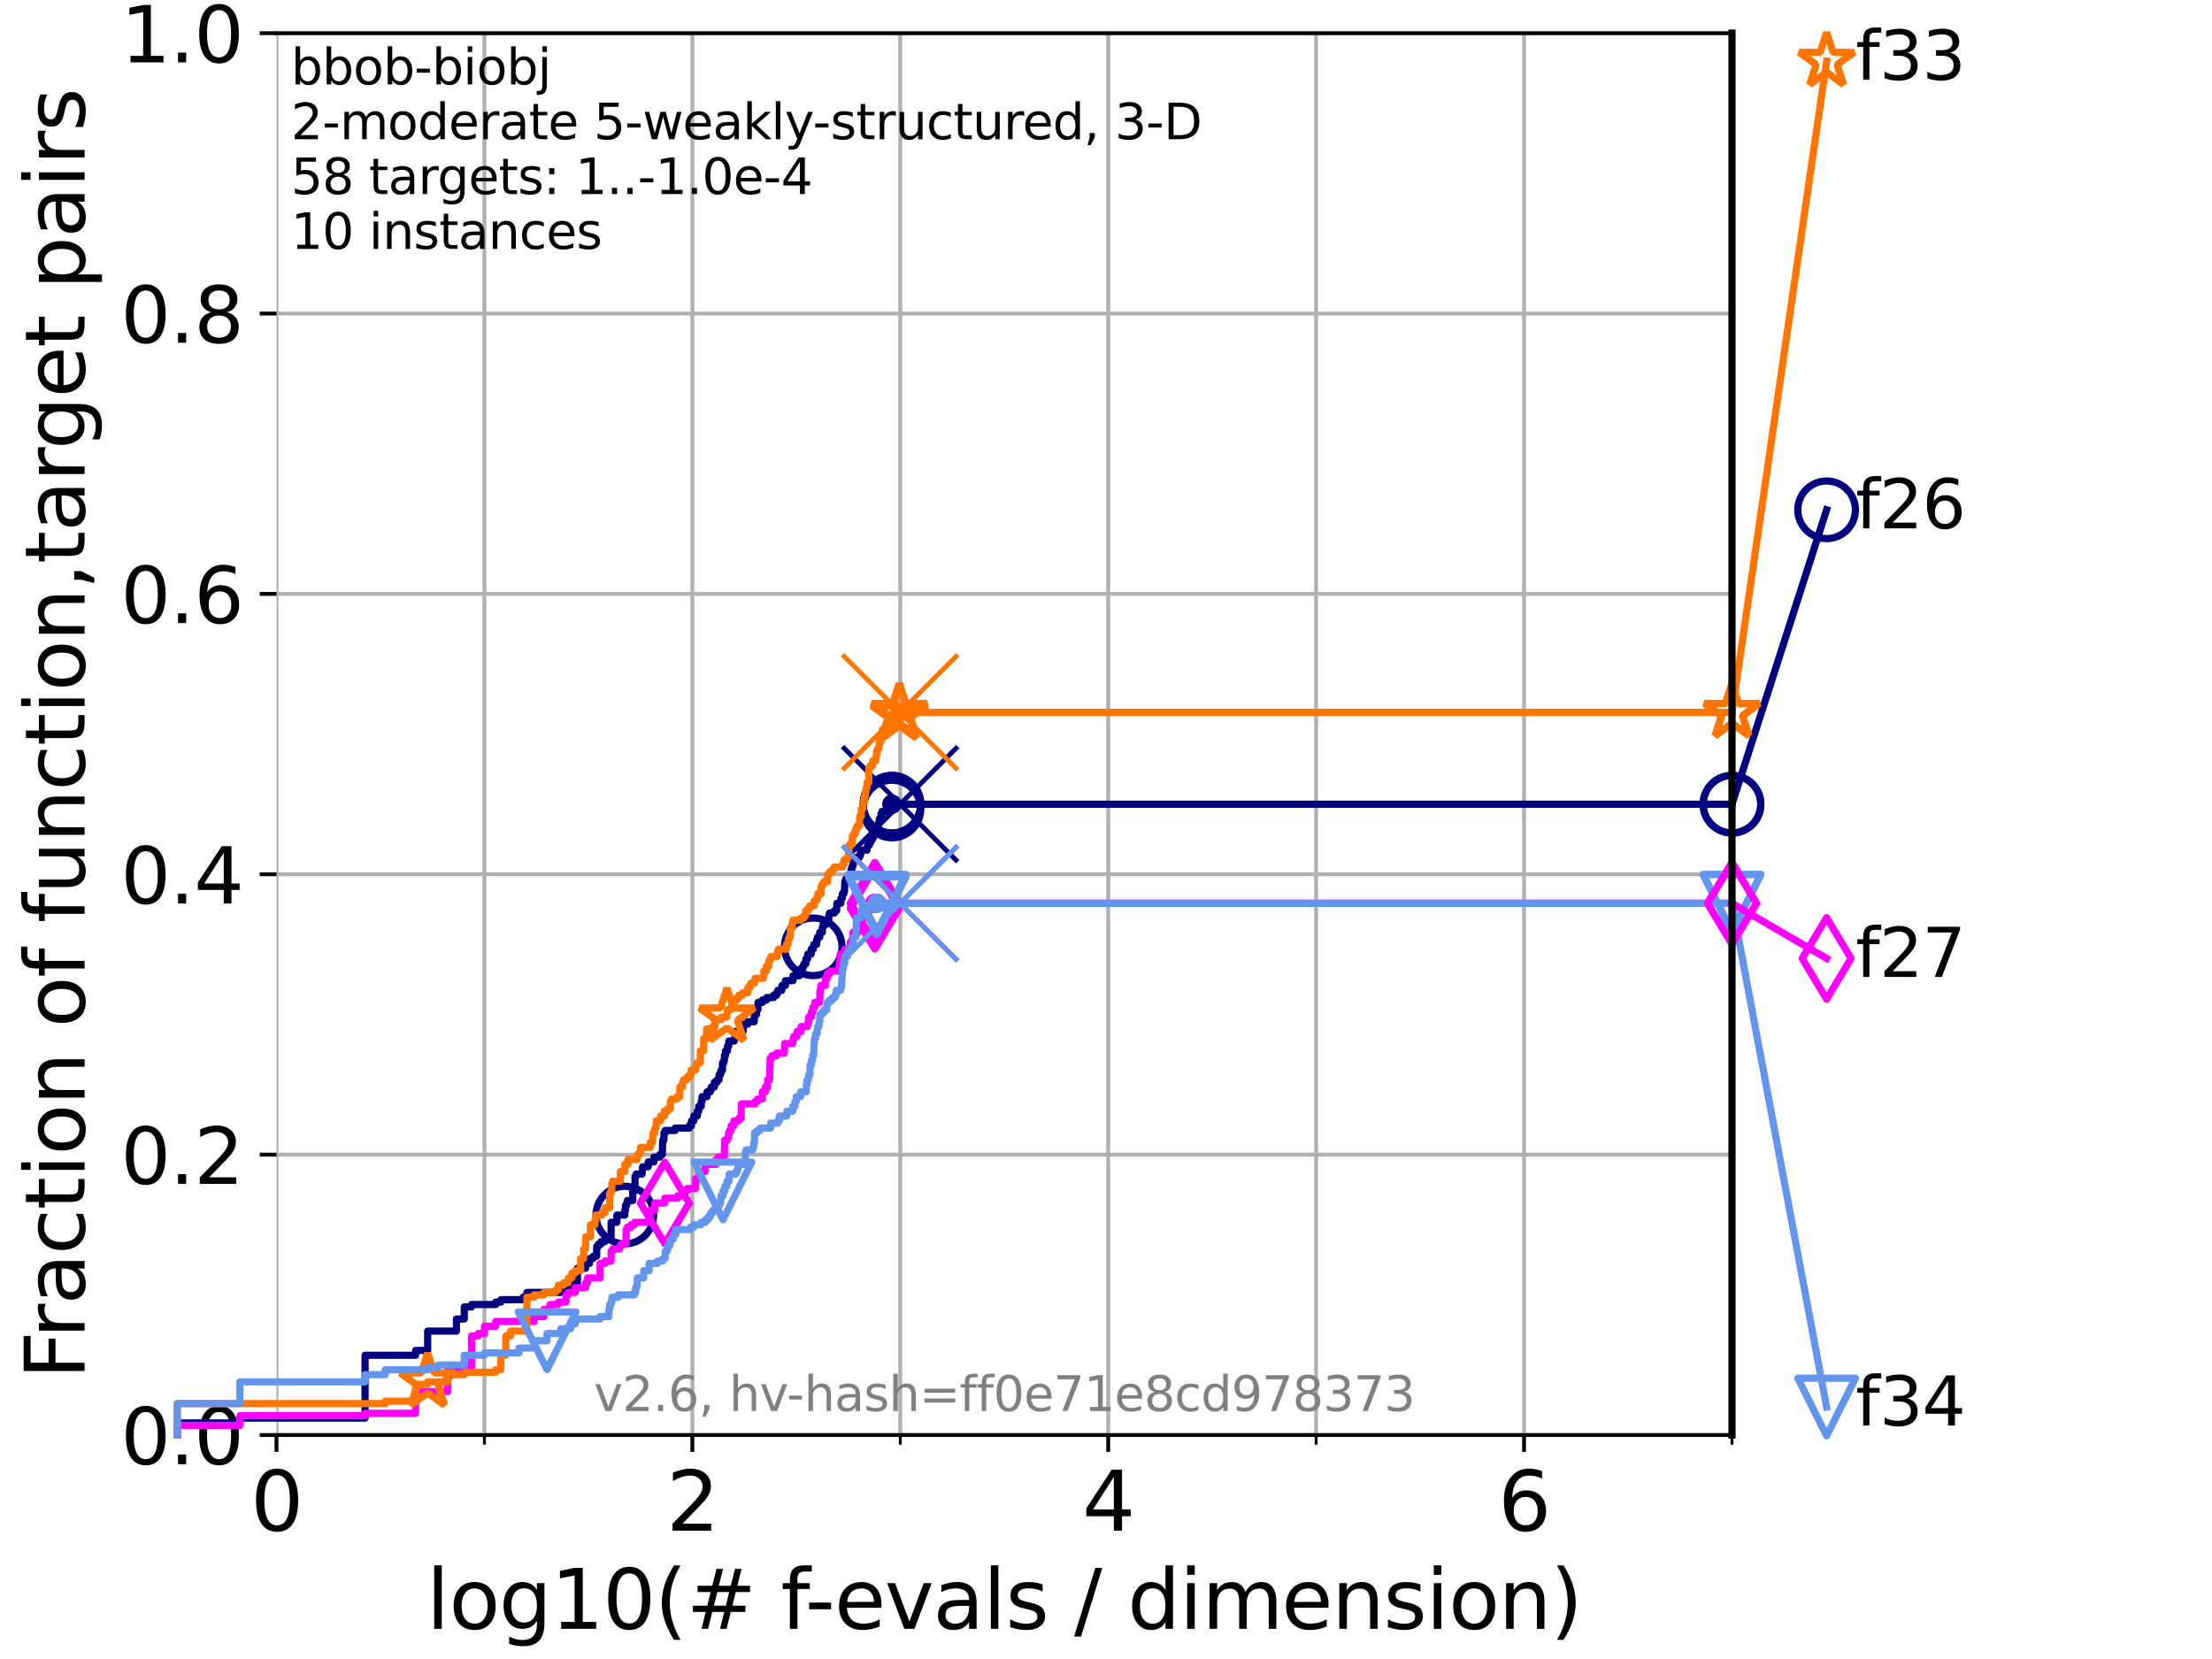 <?xml version="1.0" encoding="utf-8" standalone="no"?>
<!DOCTYPE svg PUBLIC "-//W3C//DTD SVG 1.1//EN"
  "http://www.w3.org/Graphics/SVG/1.1/DTD/svg11.dtd">
<svg xmlns:xlink="http://www.w3.org/1999/xlink" width="460.8pt" height="345.6pt" viewBox="0 0 460.8 345.6" xmlns="http://www.w3.org/2000/svg" version="1.1">
 <defs>
  <style type="text/css">*{stroke-linejoin: round; stroke-linecap: butt}</style>
 </defs>
 <g id="figure_1">
  <g id="patch_1">
   <path d="M 0 345.6 
L 460.8 345.6 
L 460.8 0 
L 0 0 
z
" style="fill: #ffffff"/>
  </g>
  <g id="axes_1">
   <g id="patch_2">
    <path d="M 57.6 298.944 
L 360.806 298.944 
L 360.806 6.912 
L 57.6 6.912 
z
" style="fill: #ffffff"/>
   </g>
   <g id="matplotlib.axis_1">
    <g id="xtick_1">
     <g id="line2d_1">
      <path d="M 57.6 298.944 
L 57.6 6.912 
" clip-path="url(#pc96dbb9e21)" style="fill: none; stroke: #b0b0b0; stroke-width: 0.8; stroke-linecap: square"/>
     </g>
     <g id="line2d_2">
      <defs>
       <path id="mf34a035bdf" d="M 0 0 
L 0 3.5 
" style="stroke: #000000; stroke-width: 0.8"/>
      </defs>
      <g>
       <use xlink:href="#mf34a035bdf" x="57.6" y="298.944" style="stroke: #000000; stroke-width: 0.8"/>
      </g>
     </g>
     <g id="text_1">
      <!-- 0 -->
      <g transform="translate(52.192 318.861) scale(0.17 -0.17)">
       <defs>
        <path id="DejaVuSans-30" d="M 2034 4250 
Q 1547 4250 1301 3770 
Q 1056 3291 1056 2328 
Q 1056 1369 1301 889 
Q 1547 409 2034 409 
Q 2525 409 2770 889 
Q 3016 1369 3016 2328 
Q 3016 3291 2770 3770 
Q 2525 4250 2034 4250 
z
M 2034 4750 
Q 2819 4750 3233 4129 
Q 3647 3509 3647 2328 
Q 3647 1150 3233 529 
Q 2819 -91 2034 -91 
Q 1250 -91 836 529 
Q 422 1150 422 2328 
Q 422 3509 836 4129 
Q 1250 4750 2034 4750 
z
" transform="scale(0.016)"/>
       </defs>
       <use xlink:href="#DejaVuSans-30"/>
      </g>
     </g>
    </g>
    <g id="xtick_2">
     <g id="line2d_3">
      <path d="M 144.23 298.944 
L 144.23 6.912 
" clip-path="url(#pc96dbb9e21)" style="fill: none; stroke: #b0b0b0; stroke-width: 0.8; stroke-linecap: square"/>
     </g>
     <g id="line2d_4">
      <g>
       <use xlink:href="#mf34a035bdf" x="144.23" y="298.944" style="stroke: #000000; stroke-width: 0.8"/>
      </g>
     </g>
     <g id="text_2">
      <!-- 2 -->
      <g transform="translate(138.822 318.861) scale(0.17 -0.17)">
       <defs>
        <path id="DejaVuSans-32" d="M 1228 531 
L 3431 531 
L 3431 0 
L 469 0 
L 469 531 
Q 828 903 1448 1529 
Q 2069 2156 2228 2338 
Q 2531 2678 2651 2914 
Q 2772 3150 2772 3378 
Q 2772 3750 2511 3984 
Q 2250 4219 1831 4219 
Q 1534 4219 1204 4116 
Q 875 4013 500 3803 
L 500 4441 
Q 881 4594 1212 4672 
Q 1544 4750 1819 4750 
Q 2544 4750 2975 4387 
Q 3406 4025 3406 3419 
Q 3406 3131 3298 2873 
Q 3191 2616 2906 2266 
Q 2828 2175 2409 1742 
Q 1991 1309 1228 531 
z
" transform="scale(0.016)"/>
       </defs>
       <use xlink:href="#DejaVuSans-32"/>
      </g>
     </g>
    </g>
    <g id="xtick_3">
     <g id="line2d_5">
      <path d="M 230.861 298.944 
L 230.861 6.912 
" clip-path="url(#pc96dbb9e21)" style="fill: none; stroke: #b0b0b0; stroke-width: 0.8; stroke-linecap: square"/>
     </g>
     <g id="line2d_6">
      <g>
       <use xlink:href="#mf34a035bdf" x="230.861" y="298.944" style="stroke: #000000; stroke-width: 0.8"/>
      </g>
     </g>
     <g id="text_3">
      <!-- 4 -->
      <g transform="translate(225.453 318.861) scale(0.17 -0.17)">
       <defs>
        <path id="DejaVuSans-34" d="M 2419 4116 
L 825 1625 
L 2419 1625 
L 2419 4116 
z
M 2253 4666 
L 3047 4666 
L 3047 1625 
L 3713 1625 
L 3713 1100 
L 3047 1100 
L 3047 0 
L 2419 0 
L 2419 1100 
L 313 1100 
L 313 1709 
L 2253 4666 
z
" transform="scale(0.016)"/>
       </defs>
       <use xlink:href="#DejaVuSans-34"/>
      </g>
     </g>
    </g>
    <g id="xtick_4">
     <g id="line2d_7">
      <path d="M 317.491 298.944 
L 317.491 6.912 
" clip-path="url(#pc96dbb9e21)" style="fill: none; stroke: #b0b0b0; stroke-width: 0.8; stroke-linecap: square"/>
     </g>
     <g id="line2d_8">
      <g>
       <use xlink:href="#mf34a035bdf" x="317.491" y="298.944" style="stroke: #000000; stroke-width: 0.8"/>
      </g>
     </g>
     <g id="text_4">
      <!-- 6 -->
      <g transform="translate(312.083 318.861) scale(0.17 -0.17)">
       <defs>
        <path id="DejaVuSans-36" d="M 2113 2584 
Q 1688 2584 1439 2293 
Q 1191 2003 1191 1497 
Q 1191 994 1439 701 
Q 1688 409 2113 409 
Q 2538 409 2786 701 
Q 3034 994 3034 1497 
Q 3034 2003 2786 2293 
Q 2538 2584 2113 2584 
z
M 3366 4563 
L 3366 3988 
Q 3128 4100 2886 4159 
Q 2644 4219 2406 4219 
Q 1781 4219 1451 3797 
Q 1122 3375 1075 2522 
Q 1259 2794 1537 2939 
Q 1816 3084 2150 3084 
Q 2853 3084 3261 2657 
Q 3669 2231 3669 1497 
Q 3669 778 3244 343 
Q 2819 -91 2113 -91 
Q 1303 -91 875 529 
Q 447 1150 447 2328 
Q 447 3434 972 4092 
Q 1497 4750 2381 4750 
Q 2619 4750 2861 4703 
Q 3103 4656 3366 4563 
z
" transform="scale(0.016)"/>
       </defs>
       <use xlink:href="#DejaVuSans-36"/>
      </g>
     </g>
    </g>
    <g id="xtick_5">
     <g id="line2d_9">
      <path d="M 100.915 298.944 
L 100.915 6.912 
" clip-path="url(#pc96dbb9e21)" style="fill: none; stroke: #b0b0b0; stroke-width: 0.8; stroke-linecap: square"/>
     </g>
     <g id="line2d_10">
      <defs>
       <path id="ma8bb9c9bb2" d="M 0 0 
L 0 2 
" style="stroke: #000000; stroke-width: 0.6"/>
      </defs>
      <g>
       <use xlink:href="#ma8bb9c9bb2" x="100.915" y="298.944" style="stroke: #000000; stroke-width: 0.6"/>
      </g>
     </g>
    </g>
    <g id="xtick_6">
     <g id="line2d_11">
      <path d="M 187.546 298.944 
L 187.546 6.912 
" clip-path="url(#pc96dbb9e21)" style="fill: none; stroke: #b0b0b0; stroke-width: 0.8; stroke-linecap: square"/>
     </g>
     <g id="line2d_12">
      <g>
       <use xlink:href="#ma8bb9c9bb2" x="187.546" y="298.944" style="stroke: #000000; stroke-width: 0.6"/>
      </g>
     </g>
    </g>
    <g id="xtick_7">
     <g id="line2d_13">
      <path d="M 274.176 298.944 
L 274.176 6.912 
" clip-path="url(#pc96dbb9e21)" style="fill: none; stroke: #b0b0b0; stroke-width: 0.8; stroke-linecap: square"/>
     </g>
     <g id="line2d_14">
      <g>
       <use xlink:href="#ma8bb9c9bb2" x="274.176" y="298.944" style="stroke: #000000; stroke-width: 0.6"/>
      </g>
     </g>
    </g>
    <g id="xtick_8">
     <g id="line2d_15">
      <path d="M 360.806 298.944 
L 360.806 6.912 
" clip-path="url(#pc96dbb9e21)" style="fill: none; stroke: #b0b0b0; stroke-width: 0.8; stroke-linecap: square"/>
     </g>
     <g id="line2d_16">
      <g>
       <use xlink:href="#ma8bb9c9bb2" x="360.806" y="298.944" style="stroke: #000000; stroke-width: 0.6"/>
      </g>
     </g>
    </g>
    <g id="text_5">
     <!-- log10(# f-evals / dimension) -->
     <g transform="translate(88.823 339.314) scale(0.17 -0.17)">
      <defs>
       <path id="DejaVuSans-6c" d="M 603 4863 
L 1178 4863 
L 1178 0 
L 603 0 
L 603 4863 
z
" transform="scale(0.016)"/>
       <path id="DejaVuSans-6f" d="M 1959 3097 
Q 1497 3097 1228 2736 
Q 959 2375 959 1747 
Q 959 1119 1226 758 
Q 1494 397 1959 397 
Q 2419 397 2687 759 
Q 2956 1122 2956 1747 
Q 2956 2369 2687 2733 
Q 2419 3097 1959 3097 
z
M 1959 3584 
Q 2709 3584 3137 3096 
Q 3566 2609 3566 1747 
Q 3566 888 3137 398 
Q 2709 -91 1959 -91 
Q 1206 -91 779 398 
Q 353 888 353 1747 
Q 353 2609 779 3096 
Q 1206 3584 1959 3584 
z
" transform="scale(0.016)"/>
       <path id="DejaVuSans-67" d="M 2906 1791 
Q 2906 2416 2648 2759 
Q 2391 3103 1925 3103 
Q 1463 3103 1205 2759 
Q 947 2416 947 1791 
Q 947 1169 1205 825 
Q 1463 481 1925 481 
Q 2391 481 2648 825 
Q 2906 1169 2906 1791 
z
M 3481 434 
Q 3481 -459 3084 -895 
Q 2688 -1331 1869 -1331 
Q 1566 -1331 1297 -1286 
Q 1028 -1241 775 -1147 
L 775 -588 
Q 1028 -725 1275 -790 
Q 1522 -856 1778 -856 
Q 2344 -856 2625 -561 
Q 2906 -266 2906 331 
L 2906 616 
Q 2728 306 2450 153 
Q 2172 0 1784 0 
Q 1141 0 747 490 
Q 353 981 353 1791 
Q 353 2603 747 3093 
Q 1141 3584 1784 3584 
Q 2172 3584 2450 3431 
Q 2728 3278 2906 2969 
L 2906 3500 
L 3481 3500 
L 3481 434 
z
" transform="scale(0.016)"/>
       <path id="DejaVuSans-31" d="M 794 531 
L 1825 531 
L 1825 4091 
L 703 3866 
L 703 4441 
L 1819 4666 
L 2450 4666 
L 2450 531 
L 3481 531 
L 3481 0 
L 794 0 
L 794 531 
z
" transform="scale(0.016)"/>
       <path id="DejaVuSans-28" d="M 1984 4856 
Q 1566 4138 1362 3434 
Q 1159 2731 1159 2009 
Q 1159 1288 1364 580 
Q 1569 -128 1984 -844 
L 1484 -844 
Q 1016 -109 783 600 
Q 550 1309 550 2009 
Q 550 2706 781 3412 
Q 1013 4119 1484 4856 
L 1984 4856 
z
" transform="scale(0.016)"/>
       <path id="DejaVuSans-23" d="M 3272 2816 
L 2363 2816 
L 2100 1772 
L 3016 1772 
L 3272 2816 
z
M 2803 4594 
L 2478 3297 
L 3391 3297 
L 3719 4594 
L 4219 4594 
L 3897 3297 
L 4872 3297 
L 4872 2816 
L 3775 2816 
L 3519 1772 
L 4513 1772 
L 4513 1294 
L 3397 1294 
L 3072 0 
L 2572 0 
L 2894 1294 
L 1978 1294 
L 1656 0 
L 1153 0 
L 1478 1294 
L 494 1294 
L 494 1772 
L 1594 1772 
L 1856 2816 
L 850 2816 
L 850 3297 
L 1978 3297 
L 2297 4594 
L 2803 4594 
z
" transform="scale(0.016)"/>
       <path id="DejaVuSans-20" transform="scale(0.016)"/>
       <path id="DejaVuSans-66" d="M 2375 4863 
L 2375 4384 
L 1825 4384 
Q 1516 4384 1395 4259 
Q 1275 4134 1275 3809 
L 1275 3500 
L 2222 3500 
L 2222 3053 
L 1275 3053 
L 1275 0 
L 697 0 
L 697 3053 
L 147 3053 
L 147 3500 
L 697 3500 
L 697 3744 
Q 697 4328 969 4595 
Q 1241 4863 1831 4863 
L 2375 4863 
z
" transform="scale(0.016)"/>
       <path id="DejaVuSans-2d" d="M 313 2009 
L 1997 2009 
L 1997 1497 
L 313 1497 
L 313 2009 
z
" transform="scale(0.016)"/>
       <path id="DejaVuSans-65" d="M 3597 1894 
L 3597 1613 
L 953 1613 
Q 991 1019 1311 708 
Q 1631 397 2203 397 
Q 2534 397 2845 478 
Q 3156 559 3463 722 
L 3463 178 
Q 3153 47 2828 -22 
Q 2503 -91 2169 -91 
Q 1331 -91 842 396 
Q 353 884 353 1716 
Q 353 2575 817 3079 
Q 1281 3584 2069 3584 
Q 2775 3584 3186 3129 
Q 3597 2675 3597 1894 
z
M 3022 2063 
Q 3016 2534 2758 2815 
Q 2500 3097 2075 3097 
Q 1594 3097 1305 2825 
Q 1016 2553 972 2059 
L 3022 2063 
z
" transform="scale(0.016)"/>
       <path id="DejaVuSans-76" d="M 191 3500 
L 800 3500 
L 1894 563 
L 2988 3500 
L 3597 3500 
L 2284 0 
L 1503 0 
L 191 3500 
z
" transform="scale(0.016)"/>
       <path id="DejaVuSans-61" d="M 2194 1759 
Q 1497 1759 1228 1600 
Q 959 1441 959 1056 
Q 959 750 1161 570 
Q 1363 391 1709 391 
Q 2188 391 2477 730 
Q 2766 1069 2766 1631 
L 2766 1759 
L 2194 1759 
z
M 3341 1997 
L 3341 0 
L 2766 0 
L 2766 531 
Q 2569 213 2275 61 
Q 1981 -91 1556 -91 
Q 1019 -91 701 211 
Q 384 513 384 1019 
Q 384 1609 779 1909 
Q 1175 2209 1959 2209 
L 2766 2209 
L 2766 2266 
Q 2766 2663 2505 2880 
Q 2244 3097 1772 3097 
Q 1472 3097 1187 3025 
Q 903 2953 641 2809 
L 641 3341 
Q 956 3463 1253 3523 
Q 1550 3584 1831 3584 
Q 2591 3584 2966 3190 
Q 3341 2797 3341 1997 
z
" transform="scale(0.016)"/>
       <path id="DejaVuSans-73" d="M 2834 3397 
L 2834 2853 
Q 2591 2978 2328 3040 
Q 2066 3103 1784 3103 
Q 1356 3103 1142 2972 
Q 928 2841 928 2578 
Q 928 2378 1081 2264 
Q 1234 2150 1697 2047 
L 1894 2003 
Q 2506 1872 2764 1633 
Q 3022 1394 3022 966 
Q 3022 478 2636 193 
Q 2250 -91 1575 -91 
Q 1294 -91 989 -36 
Q 684 19 347 128 
L 347 722 
Q 666 556 975 473 
Q 1284 391 1588 391 
Q 1994 391 2212 530 
Q 2431 669 2431 922 
Q 2431 1156 2273 1281 
Q 2116 1406 1581 1522 
L 1381 1569 
Q 847 1681 609 1914 
Q 372 2147 372 2553 
Q 372 3047 722 3315 
Q 1072 3584 1716 3584 
Q 2034 3584 2315 3537 
Q 2597 3491 2834 3397 
z
" transform="scale(0.016)"/>
       <path id="DejaVuSans-2f" d="M 1625 4666 
L 2156 4666 
L 531 -594 
L 0 -594 
L 1625 4666 
z
" transform="scale(0.016)"/>
       <path id="DejaVuSans-64" d="M 2906 2969 
L 2906 4863 
L 3481 4863 
L 3481 0 
L 2906 0 
L 2906 525 
Q 2725 213 2448 61 
Q 2172 -91 1784 -91 
Q 1150 -91 751 415 
Q 353 922 353 1747 
Q 353 2572 751 3078 
Q 1150 3584 1784 3584 
Q 2172 3584 2448 3432 
Q 2725 3281 2906 2969 
z
M 947 1747 
Q 947 1113 1208 752 
Q 1469 391 1925 391 
Q 2381 391 2643 752 
Q 2906 1113 2906 1747 
Q 2906 2381 2643 2742 
Q 2381 3103 1925 3103 
Q 1469 3103 1208 2742 
Q 947 2381 947 1747 
z
" transform="scale(0.016)"/>
       <path id="DejaVuSans-69" d="M 603 3500 
L 1178 3500 
L 1178 0 
L 603 0 
L 603 3500 
z
M 603 4863 
L 1178 4863 
L 1178 4134 
L 603 4134 
L 603 4863 
z
" transform="scale(0.016)"/>
       <path id="DejaVuSans-6d" d="M 3328 2828 
Q 3544 3216 3844 3400 
Q 4144 3584 4550 3584 
Q 5097 3584 5394 3201 
Q 5691 2819 5691 2113 
L 5691 0 
L 5113 0 
L 5113 2094 
Q 5113 2597 4934 2840 
Q 4756 3084 4391 3084 
Q 3944 3084 3684 2787 
Q 3425 2491 3425 1978 
L 3425 0 
L 2847 0 
L 2847 2094 
Q 2847 2600 2669 2842 
Q 2491 3084 2119 3084 
Q 1678 3084 1418 2786 
Q 1159 2488 1159 1978 
L 1159 0 
L 581 0 
L 581 3500 
L 1159 3500 
L 1159 2956 
Q 1356 3278 1631 3431 
Q 1906 3584 2284 3584 
Q 2666 3584 2933 3390 
Q 3200 3197 3328 2828 
z
" transform="scale(0.016)"/>
       <path id="DejaVuSans-6e" d="M 3513 2113 
L 3513 0 
L 2938 0 
L 2938 2094 
Q 2938 2591 2744 2837 
Q 2550 3084 2163 3084 
Q 1697 3084 1428 2787 
Q 1159 2491 1159 1978 
L 1159 0 
L 581 0 
L 581 3500 
L 1159 3500 
L 1159 2956 
Q 1366 3272 1645 3428 
Q 1925 3584 2291 3584 
Q 2894 3584 3203 3211 
Q 3513 2838 3513 2113 
z
" transform="scale(0.016)"/>
       <path id="DejaVuSans-29" d="M 513 4856 
L 1013 4856 
Q 1481 4119 1714 3412 
Q 1947 2706 1947 2009 
Q 1947 1309 1714 600 
Q 1481 -109 1013 -844 
L 513 -844 
Q 928 -128 1133 580 
Q 1338 1288 1338 2009 
Q 1338 2731 1133 3434 
Q 928 4138 513 4856 
z
" transform="scale(0.016)"/>
      </defs>
      <use xlink:href="#DejaVuSans-6c"/>
      <use xlink:href="#DejaVuSans-6f" x="27.783"/>
      <use xlink:href="#DejaVuSans-67" x="88.965"/>
      <use xlink:href="#DejaVuSans-31" x="152.441"/>
      <use xlink:href="#DejaVuSans-30" x="216.064"/>
      <use xlink:href="#DejaVuSans-28" x="279.688"/>
      <use xlink:href="#DejaVuSans-23" x="318.701"/>
      <use xlink:href="#DejaVuSans-20" x="402.49"/>
      <use xlink:href="#DejaVuSans-66" x="434.277"/>
      <use xlink:href="#DejaVuSans-2d" x="463.982"/>
      <use xlink:href="#DejaVuSans-65" x="500.066"/>
      <use xlink:href="#DejaVuSans-76" x="561.59"/>
      <use xlink:href="#DejaVuSans-61" x="620.77"/>
      <use xlink:href="#DejaVuSans-6c" x="682.049"/>
      <use xlink:href="#DejaVuSans-73" x="709.832"/>
      <use xlink:href="#DejaVuSans-20" x="761.932"/>
      <use xlink:href="#DejaVuSans-2f" x="793.719"/>
      <use xlink:href="#DejaVuSans-20" x="827.41"/>
      <use xlink:href="#DejaVuSans-64" x="859.197"/>
      <use xlink:href="#DejaVuSans-69" x="922.674"/>
      <use xlink:href="#DejaVuSans-6d" x="950.457"/>
      <use xlink:href="#DejaVuSans-65" x="1047.869"/>
      <use xlink:href="#DejaVuSans-6e" x="1109.393"/>
      <use xlink:href="#DejaVuSans-73" x="1172.771"/>
      <use xlink:href="#DejaVuSans-69" x="1224.871"/>
      <use xlink:href="#DejaVuSans-6f" x="1252.654"/>
      <use xlink:href="#DejaVuSans-6e" x="1313.836"/>
      <use xlink:href="#DejaVuSans-29" x="1377.215"/>
     </g>
    </g>
   </g>
   <g id="matplotlib.axis_2">
    <g id="ytick_1">
     <g id="line2d_17">
      <path d="M 57.6 298.944 
L 360.806 298.944 
" clip-path="url(#pc96dbb9e21)" style="fill: none; stroke: #b0b0b0; stroke-width: 0.8; stroke-linecap: square"/>
     </g>
     <g id="line2d_18">
      <defs>
       <path id="m3970d00dec" d="M 0 0 
L -3.5 0 
" style="stroke: #000000; stroke-width: 0.8"/>
      </defs>
      <g>
       <use xlink:href="#m3970d00dec" x="57.6" y="298.944" style="stroke: #000000; stroke-width: 0.8"/>
      </g>
     </g>
     <g id="text_6">
      <!-- 0.0 -->
      <g transform="translate(25.155 305.023) scale(0.16 -0.16)">
       <defs>
        <path id="DejaVuSans-2e" d="M 684 794 
L 1344 794 
L 1344 0 
L 684 0 
L 684 794 
z
" transform="scale(0.016)"/>
       </defs>
       <use xlink:href="#DejaVuSans-30"/>
       <use xlink:href="#DejaVuSans-2e" x="63.623"/>
       <use xlink:href="#DejaVuSans-30" x="95.41"/>
      </g>
     </g>
    </g>
    <g id="ytick_2">
     <g id="line2d_19">
      <path d="M 57.6 240.538 
L 360.806 240.538 
" clip-path="url(#pc96dbb9e21)" style="fill: none; stroke: #b0b0b0; stroke-width: 0.8; stroke-linecap: square"/>
     </g>
     <g id="line2d_20">
      <g>
       <use xlink:href="#m3970d00dec" x="57.6" y="240.538" style="stroke: #000000; stroke-width: 0.8"/>
      </g>
     </g>
     <g id="text_7">
      <!-- 0.2 -->
      <g transform="translate(25.155 246.616) scale(0.16 -0.16)">
       <use xlink:href="#DejaVuSans-30"/>
       <use xlink:href="#DejaVuSans-2e" x="63.623"/>
       <use xlink:href="#DejaVuSans-32" x="95.41"/>
      </g>
     </g>
    </g>
    <g id="ytick_3">
     <g id="line2d_21">
      <path d="M 57.6 182.131 
L 360.806 182.131 
" clip-path="url(#pc96dbb9e21)" style="fill: none; stroke: #b0b0b0; stroke-width: 0.8; stroke-linecap: square"/>
     </g>
     <g id="line2d_22">
      <g>
       <use xlink:href="#m3970d00dec" x="57.6" y="182.131" style="stroke: #000000; stroke-width: 0.8"/>
      </g>
     </g>
     <g id="text_8">
      <!-- 0.4 -->
      <g transform="translate(25.155 188.21) scale(0.16 -0.16)">
       <use xlink:href="#DejaVuSans-30"/>
       <use xlink:href="#DejaVuSans-2e" x="63.623"/>
       <use xlink:href="#DejaVuSans-34" x="95.41"/>
      </g>
     </g>
    </g>
    <g id="ytick_4">
     <g id="line2d_23">
      <path d="M 57.6 123.725 
L 360.806 123.725 
" clip-path="url(#pc96dbb9e21)" style="fill: none; stroke: #b0b0b0; stroke-width: 0.8; stroke-linecap: square"/>
     </g>
     <g id="line2d_24">
      <g>
       <use xlink:href="#m3970d00dec" x="57.6" y="123.725" style="stroke: #000000; stroke-width: 0.8"/>
      </g>
     </g>
     <g id="text_9">
      <!-- 0.6 -->
      <g transform="translate(25.155 129.804) scale(0.16 -0.16)">
       <use xlink:href="#DejaVuSans-30"/>
       <use xlink:href="#DejaVuSans-2e" x="63.623"/>
       <use xlink:href="#DejaVuSans-36" x="95.41"/>
      </g>
     </g>
    </g>
    <g id="ytick_5">
     <g id="line2d_25">
      <path d="M 57.6 65.318 
L 360.806 65.318 
" clip-path="url(#pc96dbb9e21)" style="fill: none; stroke: #b0b0b0; stroke-width: 0.8; stroke-linecap: square"/>
     </g>
     <g id="line2d_26">
      <g>
       <use xlink:href="#m3970d00dec" x="57.6" y="65.318" style="stroke: #000000; stroke-width: 0.8"/>
      </g>
     </g>
     <g id="text_10">
      <!-- 0.8 -->
      <g transform="translate(25.155 71.397) scale(0.16 -0.16)">
       <defs>
        <path id="DejaVuSans-38" d="M 2034 2216 
Q 1584 2216 1326 1975 
Q 1069 1734 1069 1313 
Q 1069 891 1326 650 
Q 1584 409 2034 409 
Q 2484 409 2743 651 
Q 3003 894 3003 1313 
Q 3003 1734 2745 1975 
Q 2488 2216 2034 2216 
z
M 1403 2484 
Q 997 2584 770 2862 
Q 544 3141 544 3541 
Q 544 4100 942 4425 
Q 1341 4750 2034 4750 
Q 2731 4750 3128 4425 
Q 3525 4100 3525 3541 
Q 3525 3141 3298 2862 
Q 3072 2584 2669 2484 
Q 3125 2378 3379 2068 
Q 3634 1759 3634 1313 
Q 3634 634 3220 271 
Q 2806 -91 2034 -91 
Q 1263 -91 848 271 
Q 434 634 434 1313 
Q 434 1759 690 2068 
Q 947 2378 1403 2484 
z
M 1172 3481 
Q 1172 3119 1398 2916 
Q 1625 2713 2034 2713 
Q 2441 2713 2670 2916 
Q 2900 3119 2900 3481 
Q 2900 3844 2670 4047 
Q 2441 4250 2034 4250 
Q 1625 4250 1398 4047 
Q 1172 3844 1172 3481 
z
" transform="scale(0.016)"/>
       </defs>
       <use xlink:href="#DejaVuSans-30"/>
       <use xlink:href="#DejaVuSans-2e" x="63.623"/>
       <use xlink:href="#DejaVuSans-38" x="95.41"/>
      </g>
     </g>
    </g>
    <g id="ytick_6">
     <g id="line2d_27">
      <path d="M 57.6 6.912 
L 360.806 6.912 
" clip-path="url(#pc96dbb9e21)" style="fill: none; stroke: #b0b0b0; stroke-width: 0.8; stroke-linecap: square"/>
     </g>
     <g id="line2d_28">
      <g>
       <use xlink:href="#m3970d00dec" x="57.6" y="6.912" style="stroke: #000000; stroke-width: 0.8"/>
      </g>
     </g>
     <g id="text_11">
      <!-- 1.0 -->
      <g transform="translate(25.155 12.991) scale(0.16 -0.16)">
       <use xlink:href="#DejaVuSans-31"/>
       <use xlink:href="#DejaVuSans-2e" x="63.623"/>
       <use xlink:href="#DejaVuSans-30" x="95.41"/>
      </g>
     </g>
    </g>
    <g id="text_12">
     <!-- Fraction of function,target pairs -->
     <g transform="translate(17.62 287.313) rotate(-90) scale(0.17 -0.17)">
      <defs>
       <path id="DejaVuSans-46" d="M 628 4666 
L 3309 4666 
L 3309 4134 
L 1259 4134 
L 1259 2759 
L 3109 2759 
L 3109 2228 
L 1259 2228 
L 1259 0 
L 628 0 
L 628 4666 
z
" transform="scale(0.016)"/>
       <path id="DejaVuSans-72" d="M 2631 2963 
Q 2534 3019 2420 3045 
Q 2306 3072 2169 3072 
Q 1681 3072 1420 2755 
Q 1159 2438 1159 1844 
L 1159 0 
L 581 0 
L 581 3500 
L 1159 3500 
L 1159 2956 
Q 1341 3275 1631 3429 
Q 1922 3584 2338 3584 
Q 2397 3584 2469 3576 
Q 2541 3569 2628 3553 
L 2631 2963 
z
" transform="scale(0.016)"/>
       <path id="DejaVuSans-63" d="M 3122 3366 
L 3122 2828 
Q 2878 2963 2633 3030 
Q 2388 3097 2138 3097 
Q 1578 3097 1268 2742 
Q 959 2388 959 1747 
Q 959 1106 1268 751 
Q 1578 397 2138 397 
Q 2388 397 2633 464 
Q 2878 531 3122 666 
L 3122 134 
Q 2881 22 2623 -34 
Q 2366 -91 2075 -91 
Q 1284 -91 818 406 
Q 353 903 353 1747 
Q 353 2603 823 3093 
Q 1294 3584 2113 3584 
Q 2378 3584 2631 3529 
Q 2884 3475 3122 3366 
z
" transform="scale(0.016)"/>
       <path id="DejaVuSans-74" d="M 1172 4494 
L 1172 3500 
L 2356 3500 
L 2356 3053 
L 1172 3053 
L 1172 1153 
Q 1172 725 1289 603 
Q 1406 481 1766 481 
L 2356 481 
L 2356 0 
L 1766 0 
Q 1100 0 847 248 
Q 594 497 594 1153 
L 594 3053 
L 172 3053 
L 172 3500 
L 594 3500 
L 594 4494 
L 1172 4494 
z
" transform="scale(0.016)"/>
       <path id="DejaVuSans-75" d="M 544 1381 
L 544 3500 
L 1119 3500 
L 1119 1403 
Q 1119 906 1312 657 
Q 1506 409 1894 409 
Q 2359 409 2629 706 
Q 2900 1003 2900 1516 
L 2900 3500 
L 3475 3500 
L 3475 0 
L 2900 0 
L 2900 538 
Q 2691 219 2414 64 
Q 2138 -91 1772 -91 
Q 1169 -91 856 284 
Q 544 659 544 1381 
z
M 1991 3584 
L 1991 3584 
z
" transform="scale(0.016)"/>
       <path id="DejaVuSans-2c" d="M 750 794 
L 1409 794 
L 1409 256 
L 897 -744 
L 494 -744 
L 750 256 
L 750 794 
z
" transform="scale(0.016)"/>
       <path id="DejaVuSans-70" d="M 1159 525 
L 1159 -1331 
L 581 -1331 
L 581 3500 
L 1159 3500 
L 1159 2969 
Q 1341 3281 1617 3432 
Q 1894 3584 2278 3584 
Q 2916 3584 3314 3078 
Q 3713 2572 3713 1747 
Q 3713 922 3314 415 
Q 2916 -91 2278 -91 
Q 1894 -91 1617 61 
Q 1341 213 1159 525 
z
M 3116 1747 
Q 3116 2381 2855 2742 
Q 2594 3103 2138 3103 
Q 1681 3103 1420 2742 
Q 1159 2381 1159 1747 
Q 1159 1113 1420 752 
Q 1681 391 2138 391 
Q 2594 391 2855 752 
Q 3116 1113 3116 1747 
z
" transform="scale(0.016)"/>
      </defs>
      <use xlink:href="#DejaVuSans-46"/>
      <use xlink:href="#DejaVuSans-72" x="50.27"/>
      <use xlink:href="#DejaVuSans-61" x="91.383"/>
      <use xlink:href="#DejaVuSans-63" x="152.662"/>
      <use xlink:href="#DejaVuSans-74" x="207.643"/>
      <use xlink:href="#DejaVuSans-69" x="246.852"/>
      <use xlink:href="#DejaVuSans-6f" x="274.635"/>
      <use xlink:href="#DejaVuSans-6e" x="335.816"/>
      <use xlink:href="#DejaVuSans-20" x="399.195"/>
      <use xlink:href="#DejaVuSans-6f" x="430.982"/>
      <use xlink:href="#DejaVuSans-66" x="492.164"/>
      <use xlink:href="#DejaVuSans-20" x="527.369"/>
      <use xlink:href="#DejaVuSans-66" x="559.156"/>
      <use xlink:href="#DejaVuSans-75" x="594.361"/>
      <use xlink:href="#DejaVuSans-6e" x="657.74"/>
      <use xlink:href="#DejaVuSans-63" x="721.119"/>
      <use xlink:href="#DejaVuSans-74" x="776.1"/>
      <use xlink:href="#DejaVuSans-69" x="815.309"/>
      <use xlink:href="#DejaVuSans-6f" x="843.092"/>
      <use xlink:href="#DejaVuSans-6e" x="904.273"/>
      <use xlink:href="#DejaVuSans-2c" x="967.652"/>
      <use xlink:href="#DejaVuSans-74" x="999.439"/>
      <use xlink:href="#DejaVuSans-61" x="1038.648"/>
      <use xlink:href="#DejaVuSans-72" x="1099.928"/>
      <use xlink:href="#DejaVuSans-67" x="1139.291"/>
      <use xlink:href="#DejaVuSans-65" x="1202.768"/>
      <use xlink:href="#DejaVuSans-74" x="1264.291"/>
      <use xlink:href="#DejaVuSans-20" x="1303.5"/>
      <use xlink:href="#DejaVuSans-70" x="1335.287"/>
      <use xlink:href="#DejaVuSans-61" x="1398.764"/>
      <use xlink:href="#DejaVuSans-69" x="1460.043"/>
      <use xlink:href="#DejaVuSans-72" x="1487.826"/>
      <use xlink:href="#DejaVuSans-73" x="1528.939"/>
     </g>
    </g>
   </g>
   <g id="line2d_29">
    <defs>
     <path id="mf188a3203b" d="M 0 1.5 
C 0.398 1.5 0.779 1.342 1.061 1.061 
C 1.342 0.779 1.5 0.398 1.5 0 
C 1.5 -0.398 1.342 -0.779 1.061 -1.061 
C 0.779 -1.342 0.398 -1.5 0 -1.5 
C -0.398 -1.5 -0.779 -1.342 -1.061 -1.061 
C -1.342 -0.779 -1.5 -0.398 -1.5 0 
C -1.5 0.398 -1.342 0.779 -1.061 1.061 
C -0.779 1.342 -0.398 1.5 0 1.5 
z
" style="stroke: #000080"/>
    </defs>
    <g>
     <use xlink:href="#mf188a3203b" x="185.806" y="167.53" style="fill: #000080; stroke: #000080"/>
     <use xlink:href="#mf188a3203b" x="185.806" y="167.53" style="fill: #000080; stroke: #000080"/>
    </g>
   </g>
   <g id="line2d_30">
    <path d="M 36.933 298.944 
L 36.933 296.426 
L 49.973 296.426 
L 49.973 295.419 
L 76.051 295.419 
L 76.051 282.328 
L 86.578 282.328 
L 86.578 281.321 
L 89.09 281.321 
L 89.09 277.293 
L 95.081 277.293 
L 95.081 274.776 
L 96.718 274.776 
L 96.718 272.258 
L 98.223 272.258 
L 98.223 271.755 
L 103.27 271.755 
L 103.27 271.251 
L 104.345 271.251 
L 104.345 270.748 
L 108.956 270.748 
L 108.956 270.244 
L 109.757 270.244 
L 109.757 269.237 
L 116.854 269.237 
L 116.854 268.734 
L 118.89 268.734 
L 118.89 267.223 
L 120.284 267.223 
L 120.284 264.202 
L 121.995 264.202 
L 121.995 263.195 
L 122.796 263.195 
L 122.796 262.188 
L 123.564 262.188 
L 123.564 261.685 
L 124.302 261.685 
L 124.302 259.671 
L 124.66 259.671 
L 124.66 259.167 
L 125.185 259.167 
L 125.185 258.664 
L 126.029 258.664 
L 126.029 258.16 
L 126.677 258.16 
L 126.677 257.657 
L 127.304 257.657 
L 127.304 254.636 
L 128.499 254.636 
L 128.499 253.125 
L 130.16 253.125 
L 130.16 252.118 
L 130.292 252.118 
L 130.292 251.111 
L 130.553 251.111 
L 130.553 250.608 
L 130.683 250.608 
L 130.683 250.104 
L 131.808 250.104 
L 131.808 248.09 
L 132.287 248.09 
L 132.287 245.069 
L 132.523 245.069 
L 132.523 244.566 
L 133.766 244.566 
L 133.875 243.055 
L 135.034 243.055 
L 135.034 242.048 
L 136.223 242.048 
L 136.223 241.041 
L 137.431 241.041 
L 137.431 240.538 
L 137.963 240.538 
L 138.051 237.517 
L 138.31 237.517 
L 138.31 236.006 
L 138.566 236.006 
L 138.566 235.503 
L 140.65 235.503 
L 140.65 234.999 
L 143.593 234.999 
L 143.593 234.496 
L 144.041 234.496 
L 144.041 233.489 
L 144.541 233.489 
L 144.541 232.482 
L 145.267 232.482 
L 145.267 231.475 
L 145.562 231.475 
L 145.562 230.468 
L 146.08 230.468 
L 146.08 229.461 
L 146.25 229.461 
L 146.25 228.454 
L 147.291 228.454 
L 147.291 227.447 
L 147.971 227.447 
L 147.971 226.943 
L 148.176 226.943 
L 148.176 226.44 
L 148.825 226.44 
L 148.825 225.432 
L 149.406 225.432 
L 149.406 224.929 
L 149.783 224.929 
L 149.783 223.922 
L 150.061 223.922 
L 150.061 223.418 
L 150.244 223.418 
L 150.244 222.915 
L 150.515 222.915 
L 150.515 221.404 
L 150.783 221.404 
L 150.783 220.901 
L 150.915 220.901 
L 150.915 219.894 
L 151.133 219.894 
L 151.133 218.887 
L 151.563 218.887 
L 151.563 217.88 
L 151.816 217.88 
L 151.816 216.873 
L 152.954 216.873 
L 152.954 216.369 
L 153.111 216.369 
L 153.189 214.859 
L 154.829 214.859 
L 154.829 213.852 
L 154.971 213.852 
L 154.971 213.348 
L 155.769 213.348 
L 155.769 212.845 
L 157.112 212.845 
L 157.144 211.334 
L 157.611 211.334 
L 157.611 210.327 
L 157.886 210.327 
L 157.917 208.817 
L 158.833 208.817 
L 158.833 208.313 
L 159.707 208.313 
L 159.707 207.81 
L 161.164 207.81 
L 161.164 207.306 
L 161.791 207.306 
L 161.791 206.803 
L 162.06 206.803 
L 162.06 206.299 
L 162.869 206.299 
L 162.892 205.292 
L 163.622 205.292 
L 163.622 204.285 
L 165.187 204.285 
L 165.187 203.278 
L 166.518 203.278 
L 166.518 202.775 
L 166.841 202.775 
L 166.841 201.768 
L 167.27 201.768 
L 167.27 201.264 
L 167.472 201.264 
L 167.472 200.761 
L 167.886 200.761 
L 167.886 199.754 
L 168.222 199.754 
L 168.274 198.747 
L 168.977 198.747 
L 168.977 197.74 
L 169.41 197.74 
L 169.41 197.236 
L 169.524 197.236 
L 169.524 196.733 
L 170.136 196.733 
L 170.136 195.726 
L 170.309 195.726 
L 170.309 195.222 
L 170.773 195.222 
L 170.773 194.215 
L 171.316 194.215 
L 171.316 193.208 
L 171.434 193.208 
L 171.434 192.705 
L 171.93 192.705 
L 171.93 192.201 
L 172.23 192.201 
L 172.23 191.698 
L 172.663 191.698 
L 172.663 190.691 
L 172.801 190.691 
L 172.801 190.187 
L 173.843 190.187 
L 173.843 189.684 
L 174.305 189.684 
L 174.33 188.173 
L 175.172 188.173 
L 175.172 187.166 
L 175.46 187.166 
L 175.496 186.159 
L 175.814 186.159 
L 175.814 185.656 
L 175.931 185.656 
L 175.989 183.642 
L 176.162 183.642 
L 176.162 183.138 
L 177.266 183.138 
L 177.298 181.124 
L 177.438 181.124 
L 177.438 180.621 
L 177.631 180.621 
L 177.631 180.117 
L 177.758 180.117 
L 177.758 179.614 
L 177.873 179.614 
L 177.873 179.11 
L 178.268 179.11 
L 178.268 178.607 
L 179.072 178.607 
L 179.072 178.103 
L 179.277 178.103 
L 179.277 177.096 
L 180.611 177.096 
L 180.719 176.089 
L 181.076 176.089 
L 181.076 175.586 
L 181.34 175.586 
L 181.34 175.082 
L 181.608 175.082 
L 181.608 174.579 
L 181.907 174.579 
L 181.907 173.572 
L 182.588 173.572 
L 182.637 172.061 
L 182.968 172.061 
L 182.968 171.558 
L 183.103 171.558 
L 183.191 170.551 
L 183.52 170.551 
L 183.52 169.544 
L 183.743 169.544 
L 183.743 169.04 
L 184.606 169.04 
L 184.606 168.537 
L 185.806 168.537 
L 185.806 167.53 
L 360.806 167.53 
L 360.806 167.53 
" style="fill: none; stroke: #000080; stroke-width: 1.5; stroke-linecap: square"/>
   </g>
   <g id="line2d_31">
    <defs>
     <path id="m8c2f464313" d="M 0 6 
C 1.591 6 3.117 5.368 4.243 4.243 
C 5.368 3.117 6 1.591 6 0 
C 6 -1.591 5.368 -3.117 4.243 -4.243 
C 3.117 -5.368 1.591 -6 0 -6 
C -1.591 -6 -3.117 -5.368 -4.243 -4.243 
C -5.368 -3.117 -6 -1.591 -6 0 
C -6 1.591 -5.368 3.117 -4.243 4.243 
C -3.117 5.368 -1.591 6 0 6 
z
" style="stroke: #000080; stroke-width: 1.5"/>
    </defs>
    <g>
     <use xlink:href="#m8c2f464313" x="130.16" y="253.125" style="fill-opacity: 0; stroke: #000080; stroke-width: 1.5"/>
     <use xlink:href="#m8c2f464313" x="169.41" y="197.236" style="fill-opacity: 0; stroke: #000080; stroke-width: 1.5"/>
     <use xlink:href="#m8c2f464313" x="185.806" y="168.537" style="fill-opacity: 0; stroke: #000080; stroke-width: 1.5"/>
     <use xlink:href="#m8c2f464313" x="185.806" y="167.53" style="fill-opacity: 0; stroke: #000080; stroke-width: 1.5"/>
     <use xlink:href="#m8c2f464313" x="185.806" y="167.53" style="fill-opacity: 0; stroke: #000080; stroke-width: 1.5"/>
     <use xlink:href="#m8c2f464313" x="360.806" y="167.53" style="fill-opacity: 0; stroke: #000080; stroke-width: 1.5"/>
    </g>
   </g>
   <g id="line2d_32">
    <path style="fill: none; stroke: #000080; stroke-width: 1.5; stroke-linecap: square"/>
    <g/>
   </g>
   <g id="line2d_33">
    <path d="M 187.508 167.53 
" clip-path="url(#pc96dbb9e21)" style="fill: none; stroke: #000080; stroke-width: 1.5; stroke-linecap: square"/>
    <defs>
     <path id="m4475b8f88a" d="M -12 12 
L 12 -12 
M -12 -12 
L 12 12 
" style="stroke: #000080"/>
    </defs>
    <g clip-path="url(#pc96dbb9e21)">
     <use xlink:href="#m4475b8f88a" x="187.508" y="167.53" style="fill: #000080; stroke: #000080"/>
    </g>
   </g>
   <g id="line2d_34">
    <defs>
     <path id="m4d82185953" d="M 0 1.5 
C 0.398 1.5 0.779 1.342 1.061 1.061 
C 1.342 0.779 1.5 0.398 1.5 0 
C 1.5 -0.398 1.342 -0.779 1.061 -1.061 
C 0.779 -1.342 0.398 -1.5 0 -1.5 
C -0.398 -1.5 -0.779 -1.342 -1.061 -1.061 
C -1.342 -0.779 -1.5 -0.398 -1.5 0 
C -1.5 0.398 -1.342 0.779 -1.061 1.061 
C -0.779 1.342 -0.398 1.5 0 1.5 
z
" style="stroke: #ff00ff"/>
    </defs>
    <g>
     <use xlink:href="#m4d82185953" x="182.242" y="188.173" style="fill: #ff00ff; stroke: #ff00ff"/>
     <use xlink:href="#m4d82185953" x="182.242" y="188.173" style="fill: #ff00ff; stroke: #ff00ff"/>
    </g>
   </g>
   <g id="line2d_35">
    <path d="M 36.933 298.944 
L 36.933 296.93 
L 49.973 296.93 
L 49.973 294.916 
L 76.051 294.916 
L 76.051 294.412 
L 86.578 294.412 
L 86.578 289.881 
L 93.288 289.881 
L 93.288 285.349 
L 95.081 285.349 
L 95.081 284.846 
L 98.223 284.846 
L 98.223 278.3 
L 99.617 278.3 
L 99.617 277.797 
L 100.915 277.797 
L 100.915 276.286 
L 103.27 276.286 
L 103.27 275.279 
L 111.262 275.279 
L 111.262 274.272 
L 113.317 274.272 
L 113.317 272.762 
L 114.571 272.762 
L 114.571 271.755 
L 116.309 271.755 
L 116.309 271.251 
L 117.9 271.251 
L 117.9 269.741 
L 118.401 269.741 
L 118.401 269.237 
L 119.831 269.237 
L 119.831 268.23 
L 121.995 268.23 
L 121.995 267.223 
L 122.4 267.223 
L 122.4 266.216 
L 125.012 266.216 
L 125.012 263.195 
L 126.029 263.195 
L 126.029 262.692 
L 127.304 262.692 
L 127.304 260.678 
L 127.61 260.678 
L 127.61 260.174 
L 129.069 260.174 
L 129.069 259.671 
L 129.348 259.671 
L 129.348 259.167 
L 130.292 259.167 
L 130.292 258.664 
L 130.423 258.664 
L 130.423 256.146 
L 130.683 256.146 
L 130.683 255.643 
L 131.44 255.643 
L 131.44 255.139 
L 132.169 255.139 
L 132.169 254.636 
L 135.136 254.636 
L 135.136 253.125 
L 135.439 253.125 
L 135.439 252.118 
L 136.414 252.118 
L 136.414 250.608 
L 138.481 250.608 
L 138.481 249.601 
L 141.173 249.601 
L 141.173 249.097 
L 142.248 249.097 
L 142.248 248.594 
L 142.525 248.594 
L 142.525 248.09 
L 143.133 248.09 
L 143.133 247.587 
L 144.908 247.587 
L 144.908 245.573 
L 145.562 245.573 
L 145.562 244.062 
L 146.86 244.062 
L 146.86 242.552 
L 149.166 242.552 
L 149.166 241.545 
L 149.595 241.545 
L 149.595 241.041 
L 150.871 241.041 
L 150.959 237.517 
L 151.52 237.517 
L 151.52 237.013 
L 151.774 237.013 
L 151.774 236.006 
L 151.983 236.006 
L 151.983 235.503 
L 152.312 235.503 
L 152.312 234.496 
L 152.875 234.496 
L 152.875 233.489 
L 153.877 233.489 
L 153.877 232.985 
L 154.396 232.985 
L 154.432 229.964 
L 157.301 229.964 
L 157.301 229.461 
L 157.795 229.461 
L 157.795 228.957 
L 158.775 228.957 
L 158.775 227.447 
L 159.429 227.447 
L 159.429 226.44 
L 159.899 226.44 
L 159.899 224.929 
L 160.33 224.929 
L 160.436 220.397 
L 160.83 220.397 
L 160.83 219.894 
L 161.766 219.894 
L 161.766 219.39 
L 163.374 219.39 
L 163.464 217.376 
L 165.146 217.376 
L 165.208 216.369 
L 165.372 216.369 
L 165.372 215.866 
L 166.033 215.866 
L 166.033 214.859 
L 166.86 214.859 
L 166.86 213.852 
L 168.169 213.852 
L 168.169 213.348 
L 168.327 213.348 
L 168.327 212.845 
L 168.483 212.845 
L 168.483 211.838 
L 168.994 211.838 
L 168.994 210.831 
L 169.327 210.831 
L 169.327 209.824 
L 169.736 209.824 
L 169.736 208.817 
L 170.758 208.817 
L 170.819 206.299 
L 170.971 206.299 
L 170.971 205.292 
L 171.93 205.292 
L 171.93 203.782 
L 172.342 203.782 
L 172.342 202.775 
L 172.911 202.775 
L 172.911 202.271 
L 174.594 202.271 
L 174.594 201.768 
L 174.805 201.768 
L 174.904 200.257 
L 175.014 200.257 
L 175.014 198.747 
L 175.931 198.747 
L 175.931 197.74 
L 177.004 197.74 
L 177.004 197.236 
L 177.146 197.236 
L 177.146 196.229 
L 177.492 196.229 
L 177.492 195.726 
L 177.62 195.726 
L 177.694 194.215 
L 178.764 194.215 
L 178.764 193.712 
L 178.894 193.712 
L 178.894 193.208 
L 179.072 193.208 
L 179.111 192.201 
L 179.394 192.201 
L 179.394 191.194 
L 180.189 191.194 
L 180.189 190.691 
L 180.364 190.691 
L 180.364 189.684 
L 181.244 189.684 
L 181.244 189.18 
L 182.242 189.18 
L 182.242 188.173 
L 360.806 188.173 
L 360.806 188.173 
" style="fill: none; stroke: #ff00ff; stroke-width: 1.5; stroke-linecap: square"/>
   </g>
   <g id="line2d_36">
    <defs>
     <path id="m1f79414861" d="M -0 8.485 
L 5.091 0 
L 0 -8.485 
L -5.091 -0 
z
" style="stroke: #ff00ff; stroke-width: 1.5; stroke-linejoin: miter"/>
    </defs>
    <g>
     <use xlink:href="#m1f79414861" x="138.481" y="250.608" style="fill-opacity: 0; stroke: #ff00ff; stroke-width: 1.5; stroke-linejoin: miter"/>
     <use xlink:href="#m1f79414861" x="182.242" y="189.18" style="fill-opacity: 0; stroke: #ff00ff; stroke-width: 1.5; stroke-linejoin: miter"/>
     <use xlink:href="#m1f79414861" x="182.242" y="189.18" style="fill-opacity: 0; stroke: #ff00ff; stroke-width: 1.5; stroke-linejoin: miter"/>
     <use xlink:href="#m1f79414861" x="182.242" y="188.173" style="fill-opacity: 0; stroke: #ff00ff; stroke-width: 1.5; stroke-linejoin: miter"/>
     <use xlink:href="#m1f79414861" x="182.242" y="188.173" style="fill-opacity: 0; stroke: #ff00ff; stroke-width: 1.5; stroke-linejoin: miter"/>
     <use xlink:href="#m1f79414861" x="360.806" y="188.173" style="fill-opacity: 0; stroke: #ff00ff; stroke-width: 1.5; stroke-linejoin: miter"/>
    </g>
   </g>
   <g id="line2d_37">
    <path style="fill: none; stroke: #ff00ff; stroke-width: 1.5; stroke-linecap: square"/>
    <g/>
   </g>
   <g id="line2d_38">
    <path d="M 187.502 188.173 
" clip-path="url(#pc96dbb9e21)" style="fill: none; stroke: #ff00ff; stroke-width: 1.5; stroke-linecap: square"/>
    <defs>
     <path id="m4a589ed9e2" d="M -12 12 
L 12 -12 
M -12 -12 
L 12 12 
" style="stroke: #ff00ff"/>
    </defs>
    <g clip-path="url(#pc96dbb9e21)">
     <use xlink:href="#m4a589ed9e2" x="187.502" y="188.173" style="fill: #ff00ff; stroke: #ff00ff"/>
    </g>
   </g>
   <g id="line2d_39">
    <defs>
     <path id="ma243660457" d="M 0 1.5 
C 0.398 1.5 0.779 1.342 1.061 1.061 
C 1.342 0.779 1.5 0.398 1.5 0 
C 1.5 -0.398 1.342 -0.779 1.061 -1.061 
C 0.779 -1.342 0.398 -1.5 0 -1.5 
C -0.398 -1.5 -0.779 -1.342 -1.061 -1.061 
C -1.342 -0.779 -1.5 -0.398 -1.5 0 
C -1.5 0.398 -1.342 0.779 -1.061 1.061 
C -0.779 1.342 -0.398 1.5 0 1.5 
z
" style="stroke: #ff7500"/>
    </defs>
    <g>
     <use xlink:href="#ma243660457" x="187.344" y="148.396" style="fill: #ff7500; stroke: #ff7500"/>
     <use xlink:href="#ma243660457" x="187.344" y="148.396" style="fill: #ff7500; stroke: #ff7500"/>
    </g>
   </g>
   <g id="line2d_40">
    <path d="M 36.933 298.944 
L 36.933 292.398 
L 80.249 292.398 
L 80.249 291.895 
L 86.578 291.895 
L 86.578 288.37 
L 89.09 288.37 
L 89.09 287.867 
L 93.288 287.867 
L 93.288 286.356 
L 96.718 286.356 
L 96.718 285.853 
L 103.27 285.853 
L 103.27 285.349 
L 104.345 285.349 
L 104.345 282.328 
L 105.362 282.328 
L 105.362 278.3 
L 106.327 278.3 
L 106.327 277.293 
L 109.757 277.293 
L 109.757 270.244 
L 111.262 270.244 
L 111.262 269.741 
L 113.317 269.741 
L 113.317 269.237 
L 115.747 269.237 
L 115.747 268.734 
L 116.309 268.734 
L 116.309 267.727 
L 117.384 267.727 
L 117.384 267.223 
L 118.401 267.223 
L 118.401 266.216 
L 119.129 266.216 
L 119.129 265.209 
L 119.831 265.209 
L 119.831 264.706 
L 120.944 264.706 
L 120.944 262.188 
L 121.582 262.188 
L 121.582 260.174 
L 121.995 260.174 
L 121.995 257.657 
L 122.991 257.657 
L 122.991 255.139 
L 123.936 255.139 
L 123.936 254.132 
L 124.12 254.132 
L 124.12 253.125 
L 125.357 253.125 
L 125.357 252.622 
L 126.029 252.622 
L 126.029 251.615 
L 126.994 251.615 
L 126.994 248.594 
L 127.304 248.594 
L 127.304 248.09 
L 127.458 248.09 
L 127.458 246.58 
L 127.61 246.58 
L 127.61 246.076 
L 129.209 246.076 
L 129.209 244.062 
L 130.16 244.062 
L 130.16 242.552 
L 130.811 242.552 
L 130.811 241.545 
L 132.755 241.545 
L 132.755 240.538 
L 133.211 240.538 
L 133.211 240.034 
L 133.435 240.034 
L 133.435 239.027 
L 135.439 239.027 
L 135.439 238.02 
L 135.933 238.02 
L 136.03 236.006 
L 136.414 236.006 
L 136.414 234.999 
L 136.697 234.999 
L 136.697 233.489 
L 137.61 233.489 
L 137.61 232.482 
L 138.396 232.482 
L 138.396 231.475 
L 139.068 231.475 
L 139.068 230.971 
L 139.637 230.971 
L 139.637 229.461 
L 139.875 229.461 
L 139.875 228.957 
L 141.025 228.957 
L 141.025 228.454 
L 141.611 228.454 
L 141.611 226.44 
L 142.179 226.44 
L 142.179 225.432 
L 142.387 225.432 
L 142.387 224.929 
L 143.066 224.929 
L 143.066 224.425 
L 143.593 224.425 
L 143.593 223.922 
L 143.914 223.922 
L 143.978 222.915 
L 144.908 222.915 
L 144.908 222.411 
L 145.028 222.411 
L 145.028 221.908 
L 145.148 221.908 
L 145.148 221.404 
L 145.852 221.404 
L 145.909 218.887 
L 146.585 218.887 
L 146.585 216.369 
L 147.184 216.369 
L 147.184 214.355 
L 148.428 214.355 
L 148.428 213.852 
L 148.923 213.852 
L 148.923 212.341 
L 150.335 212.341 
L 150.335 211.838 
L 151.435 211.838 
L 151.52 210.327 
L 152.271 210.327 
L 152.271 209.824 
L 152.636 209.824 
L 152.636 208.817 
L 152.914 208.817 
L 152.914 208.313 
L 153.536 208.313 
L 153.536 207.81 
L 153.952 207.81 
L 153.952 207.306 
L 154.686 207.306 
L 154.686 206.803 
L 155.769 206.803 
L 155.769 205.796 
L 156.172 205.796 
L 156.172 205.292 
L 156.469 205.292 
L 156.469 204.789 
L 157.175 204.789 
L 157.175 204.285 
L 157.332 204.285 
L 157.332 203.782 
L 159.005 203.782 
L 159.005 203.278 
L 159.119 203.278 
L 159.119 202.271 
L 159.652 202.271 
L 159.652 201.264 
L 160.142 201.264 
L 160.142 200.257 
L 160.383 200.257 
L 160.383 199.754 
L 160.621 199.754 
L 160.621 199.25 
L 161.938 199.25 
L 161.938 198.243 
L 162.181 198.243 
L 162.181 197.74 
L 163.8 197.74 
L 163.8 196.733 
L 164.173 196.733 
L 164.216 195.726 
L 164.389 195.726 
L 164.389 195.222 
L 164.602 195.222 
L 164.666 193.208 
L 165.063 193.208 
L 165.063 192.201 
L 165.187 192.201 
L 165.187 191.698 
L 166.879 191.698 
L 166.879 191.194 
L 167.508 191.194 
L 167.508 190.691 
L 167.85 190.691 
L 167.85 189.684 
L 168.344 189.684 
L 168.344 189.18 
L 168.706 189.18 
L 168.706 188.677 
L 169.622 188.677 
L 169.622 187.67 
L 170.088 187.67 
L 170.088 187.166 
L 170.371 187.166 
L 170.371 186.159 
L 171.077 186.159 
L 171.077 184.649 
L 171.271 184.649 
L 171.271 184.145 
L 171.64 184.145 
L 171.64 183.642 
L 172.399 183.642 
L 172.399 182.131 
L 172.787 182.131 
L 172.787 181.628 
L 173.396 181.628 
L 173.396 181.124 
L 173.752 181.124 
L 173.752 180.621 
L 175.472 180.621 
L 175.472 180.117 
L 175.838 180.117 
L 175.838 179.11 
L 176.47 179.11 
L 176.47 178.607 
L 176.772 178.607 
L 176.772 177.096 
L 176.894 177.096 
L 176.894 176.089 
L 177.233 176.089 
L 177.233 175.586 
L 177.577 175.586 
L 177.577 174.075 
L 177.915 174.075 
L 177.915 173.572 
L 178.185 173.572 
L 178.185 173.068 
L 178.319 173.068 
L 178.319 172.565 
L 178.553 172.565 
L 178.553 172.061 
L 179.022 172.061 
L 179.111 170.047 
L 179.403 170.047 
L 179.403 168.537 
L 179.739 168.537 
L 179.805 167.026 
L 180.059 167.026 
L 180.059 166.019 
L 180.235 166.019 
L 180.235 165.012 
L 180.355 165.012 
L 180.456 164.005 
L 180.629 164.005 
L 180.629 162.998 
L 180.979 162.998 
L 180.979 159.977 
L 181.305 159.977 
L 181.305 159.474 
L 181.796 159.474 
L 181.822 158.467 
L 182.449 158.467 
L 182.539 157.46 
L 182.588 157.46 
L 182.588 156.453 
L 182.783 156.453 
L 182.783 155.949 
L 183.08 155.949 
L 183.191 154.439 
L 183.558 154.439 
L 183.558 153.432 
L 183.835 153.432 
L 183.835 151.921 
L 184.474 151.921 
L 184.474 151.417 
L 185.212 151.417 
L 185.212 150.914 
L 185.332 150.914 
L 185.332 150.41 
L 185.473 150.41 
L 185.473 149.907 
L 185.977 149.907 
L 185.977 148.9 
L 187.344 148.9 
L 187.344 148.396 
L 360.806 148.396 
L 360.806 148.396 
" style="fill: none; stroke: #ff7500; stroke-width: 1.5; stroke-linecap: square"/>
   </g>
   <g id="line2d_41">
    <defs>
     <path id="mb29045edba" d="M 0 -6 
L -1.347 -1.854 
L -5.706 -1.854 
L -2.18 0.708 
L -3.527 4.854 
L -0 2.292 
L 3.527 4.854 
L 2.18 0.708 
L 5.706 -1.854 
L 1.347 -1.854 
z
" style="stroke: #ff7500; stroke-width: 1.5; stroke-linejoin: bevel"/>
    </defs>
    <g>
     <use xlink:href="#mb29045edba" x="89.09" y="287.867" style="fill-opacity: 0; stroke: #ff7500; stroke-width: 1.5; stroke-linejoin: bevel"/>
     <use xlink:href="#mb29045edba" x="151.435" y="211.838" style="fill-opacity: 0; stroke: #ff7500; stroke-width: 1.5; stroke-linejoin: bevel"/>
     <use xlink:href="#mb29045edba" x="187.344" y="148.9" style="fill-opacity: 0; stroke: #ff7500; stroke-width: 1.5; stroke-linejoin: bevel"/>
     <use xlink:href="#mb29045edba" x="187.344" y="148.396" style="fill-opacity: 0; stroke: #ff7500; stroke-width: 1.5; stroke-linejoin: bevel"/>
     <use xlink:href="#mb29045edba" x="187.344" y="148.396" style="fill-opacity: 0; stroke: #ff7500; stroke-width: 1.5; stroke-linejoin: bevel"/>
     <use xlink:href="#mb29045edba" x="360.806" y="148.396" style="fill-opacity: 0; stroke: #ff7500; stroke-width: 1.5; stroke-linejoin: bevel"/>
    </g>
   </g>
   <g id="line2d_42">
    <path style="fill: none; stroke: #ff7500; stroke-width: 1.5; stroke-linecap: square"/>
    <g/>
   </g>
   <g id="line2d_43">
    <path d="M 187.508 148.396 
" clip-path="url(#pc96dbb9e21)" style="fill: none; stroke: #ff7500; stroke-width: 1.5; stroke-linecap: square"/>
    <defs>
     <path id="m90e766926c" d="M -12 12 
L 12 -12 
M -12 -12 
L 12 12 
" style="stroke: #ff7500"/>
    </defs>
    <g clip-path="url(#pc96dbb9e21)">
     <use xlink:href="#m90e766926c" x="187.508" y="148.396" style="fill: #ff7500; stroke: #ff7500"/>
    </g>
   </g>
   <g id="line2d_44">
    <defs>
     <path id="m137337b5b1" d="M 0 1.5 
C 0.398 1.5 0.779 1.342 1.061 1.061 
C 1.342 0.779 1.5 0.398 1.5 0 
C 1.5 -0.398 1.342 -0.779 1.061 -1.061 
C 0.779 -1.342 0.398 -1.5 0 -1.5 
C -0.398 -1.5 -0.779 -1.342 -1.061 -1.061 
C -1.342 -0.779 -1.5 -0.398 -1.5 0 
C -1.5 0.398 -1.342 0.779 -1.061 1.061 
C -0.779 1.342 -0.398 1.5 0 1.5 
z
" style="stroke: #6495ed"/>
    </defs>
    <g>
     <use xlink:href="#m137337b5b1" x="182.718" y="188.173" style="fill: #6495ed; stroke: #6495ed"/>
     <use xlink:href="#m137337b5b1" x="182.718" y="188.173" style="fill: #6495ed; stroke: #6495ed"/>
    </g>
   </g>
   <g id="line2d_45">
    <path d="M 36.933 298.944 
L 36.933 292.398 
L 49.973 292.398 
L 49.973 287.867 
L 76.051 287.867 
L 76.051 286.356 
L 80.249 286.356 
L 80.249 285.349 
L 89.09 285.349 
L 89.09 284.846 
L 91.306 284.846 
L 91.306 284.342 
L 96.718 284.342 
L 96.718 282.328 
L 100.915 282.328 
L 100.915 281.825 
L 108.12 281.825 
L 108.12 280.818 
L 111.262 280.818 
L 111.262 279.307 
L 113.954 279.307 
L 113.954 277.797 
L 116.854 277.797 
L 116.854 276.79 
L 118.89 276.79 
L 118.89 275.783 
L 119.831 275.783 
L 119.831 274.776 
L 125.012 274.776 
L 125.012 274.272 
L 126.836 274.272 
L 126.836 272.762 
L 126.994 272.762 
L 126.994 271.755 
L 127.304 271.755 
L 127.304 271.251 
L 127.458 271.251 
L 127.458 270.244 
L 128.786 270.244 
L 128.786 269.741 
L 132.169 269.741 
L 132.169 269.237 
L 132.405 269.237 
L 132.405 268.23 
L 132.639 268.23 
L 132.639 267.727 
L 132.755 267.727 
L 132.755 266.216 
L 134.091 266.216 
L 134.091 264.706 
L 135.238 264.706 
L 135.238 263.195 
L 136.975 263.195 
L 136.975 262.692 
L 138.051 262.692 
L 138.051 262.188 
L 138.566 262.188 
L 138.566 260.678 
L 138.985 260.678 
L 138.985 259.671 
L 139.395 259.671 
L 139.395 259.167 
L 139.637 259.167 
L 139.637 258.16 
L 140.266 258.16 
L 140.344 257.153 
L 140.801 257.153 
L 140.801 256.146 
L 143.85 256.146 
L 143.85 255.643 
L 144.541 255.643 
L 144.541 255.139 
L 146.023 255.139 
L 146.023 254.636 
L 146.914 254.636 
L 146.914 254.132 
L 147.45 254.132 
L 147.45 253.629 
L 147.868 253.629 
L 147.868 253.125 
L 148.074 253.125 
L 148.074 252.622 
L 148.478 252.622 
L 148.478 252.118 
L 149.118 252.118 
L 149.118 251.111 
L 149.876 251.111 
L 149.876 250.608 
L 150.107 250.608 
L 150.198 249.097 
L 150.605 249.097 
L 150.605 248.09 
L 151.003 248.09 
L 151.003 247.083 
L 151.435 247.083 
L 151.435 246.076 
L 151.9 246.076 
L 151.9 244.566 
L 153.306 244.566 
L 153.306 244.062 
L 153.613 244.062 
L 153.613 243.559 
L 153.764 243.559 
L 153.764 242.552 
L 155.253 242.552 
L 155.253 240.034 
L 155.426 240.034 
L 155.426 239.531 
L 156.825 239.531 
L 156.825 239.027 
L 157.017 239.027 
L 157.017 238.02 
L 157.175 238.02 
L 157.175 236.006 
L 157.703 236.006 
L 157.703 235.503 
L 158.336 235.503 
L 158.336 234.999 
L 160.516 234.999 
L 160.516 233.992 
L 161.987 233.992 
L 161.987 233.489 
L 162.373 233.489 
L 162.373 232.482 
L 163.888 232.482 
L 163.888 231.475 
L 165.146 231.475 
L 165.146 230.468 
L 165.615 230.468 
L 165.615 229.461 
L 165.894 229.461 
L 165.894 228.454 
L 166.785 228.454 
L 166.785 227.447 
L 167.957 227.447 
L 167.957 225.936 
L 168.134 225.936 
L 168.134 224.929 
L 168.414 224.929 
L 168.483 223.922 
L 168.723 223.922 
L 168.757 221.908 
L 169.011 221.908 
L 169.011 220.901 
L 169.278 220.901 
L 169.278 219.894 
L 169.508 219.894 
L 169.59 217.376 
L 169.639 217.376 
L 169.639 216.369 
L 169.865 216.369 
L 169.865 215.362 
L 170.23 215.362 
L 170.34 213.852 
L 170.62 213.852 
L 170.62 212.845 
L 170.773 212.845 
L 170.804 211.334 
L 171.256 211.334 
L 171.256 210.831 
L 171.713 210.831 
L 171.713 210.327 
L 172.244 210.327 
L 172.258 209.32 
L 172.385 209.32 
L 172.385 208.817 
L 172.815 208.817 
L 172.815 208.313 
L 173.409 208.313 
L 173.409 207.81 
L 173.946 207.81 
L 173.946 207.306 
L 174.19 207.306 
L 174.19 206.299 
L 175.111 206.299 
L 175.111 205.796 
L 175.28 205.796 
L 175.388 203.782 
L 175.412 203.782 
L 175.52 201.768 
L 175.685 201.768 
L 175.685 200.761 
L 175.966 200.761 
L 175.966 199.25 
L 176.593 199.25 
L 176.593 198.243 
L 176.883 198.243 
L 176.883 197.74 
L 177.363 197.74 
L 177.363 197.236 
L 177.599 197.236 
L 177.599 196.733 
L 177.737 196.733 
L 177.789 195.222 
L 178.309 195.222 
L 178.401 191.698 
L 178.431 191.698 
L 178.431 191.194 
L 179.365 191.194 
L 179.365 189.684 
L 179.946 189.684 
L 179.946 189.18 
L 180.447 189.18 
L 180.447 188.677 
L 182.718 188.677 
L 182.718 188.173 
L 360.806 188.173 
L 360.806 188.173 
" style="fill: none; stroke: #6495ed; stroke-width: 1.5; stroke-linecap: square"/>
   </g>
   <g id="line2d_46">
    <defs>
     <path id="m435af9abd8" d="M -0 6 
L 6 -6 
L -6 -6 
z
" style="stroke: #6495ed; stroke-width: 1.5; stroke-linejoin: miter"/>
    </defs>
    <g>
     <use xlink:href="#m435af9abd8" x="113.954" y="279.307" style="fill-opacity: 0; stroke: #6495ed; stroke-width: 1.5; stroke-linejoin: miter"/>
     <use xlink:href="#m435af9abd8" x="150.605" y="248.09" style="fill-opacity: 0; stroke: #6495ed; stroke-width: 1.5; stroke-linejoin: miter"/>
     <use xlink:href="#m435af9abd8" x="182.718" y="188.677" style="fill-opacity: 0; stroke: #6495ed; stroke-width: 1.5; stroke-linejoin: miter"/>
     <use xlink:href="#m435af9abd8" x="182.718" y="188.173" style="fill-opacity: 0; stroke: #6495ed; stroke-width: 1.5; stroke-linejoin: miter"/>
     <use xlink:href="#m435af9abd8" x="182.718" y="188.173" style="fill-opacity: 0; stroke: #6495ed; stroke-width: 1.5; stroke-linejoin: miter"/>
     <use xlink:href="#m435af9abd8" x="360.806" y="188.173" style="fill-opacity: 0; stroke: #6495ed; stroke-width: 1.5; stroke-linejoin: miter"/>
    </g>
   </g>
   <g id="line2d_47">
    <path style="fill: none; stroke: #6495ed; stroke-width: 1.5; stroke-linecap: square"/>
    <g/>
   </g>
   <g id="line2d_48">
    <path d="M 187.502 188.173 
" clip-path="url(#pc96dbb9e21)" style="fill: none; stroke: #6495ed; stroke-width: 1.5; stroke-linecap: square"/>
    <defs>
     <path id="m51d43ba0e9" d="M -12 12 
L 12 -12 
M -12 -12 
L 12 12 
" style="stroke: #6495ed"/>
    </defs>
    <g clip-path="url(#pc96dbb9e21)">
     <use xlink:href="#m51d43ba0e9" x="187.502" y="188.173" style="fill: #6495ed; stroke: #6495ed"/>
    </g>
   </g>
   <g id="line2d_49">
    <path d="M 360.806 188.173 
L 380.515 293.103 
" style="fill: none; stroke: #6495ed; stroke-width: 1.5; stroke-linecap: square"/>
    <g>
     <use xlink:href="#m435af9abd8" x="360.806" y="188.173" style="fill-opacity: 0; stroke: #6495ed; stroke-width: 1.5; stroke-linejoin: miter"/>
     <use xlink:href="#m435af9abd8" x="380.515" y="293.103" style="fill-opacity: 0; stroke: #6495ed; stroke-width: 1.5; stroke-linejoin: miter"/>
    </g>
   </g>
   <g id="line2d_50">
    <path d="M 360.806 188.173 
L 380.515 199.653 
" style="fill: none; stroke: #ff00ff; stroke-width: 1.5; stroke-linecap: square"/>
    <g>
     <use xlink:href="#m1f79414861" x="360.806" y="188.173" style="fill-opacity: 0; stroke: #ff00ff; stroke-width: 1.5; stroke-linejoin: miter"/>
     <use xlink:href="#m1f79414861" x="380.515" y="199.653" style="fill-opacity: 0; stroke: #ff00ff; stroke-width: 1.5; stroke-linejoin: miter"/>
    </g>
   </g>
   <g id="line2d_51">
    <path d="M 360.806 167.53 
L 380.515 106.203 
" style="fill: none; stroke: #000080; stroke-width: 1.5; stroke-linecap: square"/>
    <g>
     <use xlink:href="#m8c2f464313" x="360.806" y="167.53" style="fill-opacity: 0; stroke: #000080; stroke-width: 1.5"/>
     <use xlink:href="#m8c2f464313" x="380.515" y="106.203" style="fill-opacity: 0; stroke: #000080; stroke-width: 1.5"/>
    </g>
   </g>
   <g id="line2d_52">
    <path d="M 360.806 148.396 
L 380.515 12.753 
" style="fill: none; stroke: #ff7500; stroke-width: 1.5; stroke-linecap: square"/>
    <g>
     <use xlink:href="#mb29045edba" x="360.806" y="148.396" style="fill-opacity: 0; stroke: #ff7500; stroke-width: 1.5; stroke-linejoin: bevel"/>
     <use xlink:href="#mb29045edba" x="380.515" y="12.753" style="fill-opacity: 0; stroke: #ff7500; stroke-width: 1.5; stroke-linejoin: bevel"/>
    </g>
   </g>
   <g id="line2d_53">
    <path d="M 360.806 298.944 
L 360.806 6.912 
" style="fill: none; stroke: #000000; stroke-width: 1.5; stroke-linecap: square"/>
   </g>
   <g id="patch_3">
    <path d="M 57.6 298.944 
L 360.806 298.944 
" style="fill: none; stroke: #000000; stroke-width: 0.8; stroke-linejoin: miter; stroke-linecap: square"/>
   </g>
   <g id="patch_4">
    <path d="M 57.6 6.912 
L 360.806 6.912 
" style="fill: none; stroke: #000000; stroke-width: 0.8; stroke-linejoin: miter; stroke-linecap: square"/>
   </g>
   <g id="text_13">
    <!-- f34 -->
    <g transform="translate(386.579 296.966) scale(0.14 -0.14)">
     <defs>
      <path id="DejaVuSans-33" d="M 2597 2516 
Q 3050 2419 3304 2112 
Q 3559 1806 3559 1356 
Q 3559 666 3084 287 
Q 2609 -91 1734 -91 
Q 1441 -91 1130 -33 
Q 819 25 488 141 
L 488 750 
Q 750 597 1062 519 
Q 1375 441 1716 441 
Q 2309 441 2620 675 
Q 2931 909 2931 1356 
Q 2931 1769 2642 2001 
Q 2353 2234 1838 2234 
L 1294 2234 
L 1294 2753 
L 1863 2753 
Q 2328 2753 2575 2939 
Q 2822 3125 2822 3475 
Q 2822 3834 2567 4026 
Q 2313 4219 1838 4219 
Q 1578 4219 1281 4162 
Q 984 4106 628 3988 
L 628 4550 
Q 988 4650 1302 4700 
Q 1616 4750 1894 4750 
Q 2613 4750 3031 4423 
Q 3450 4097 3450 3541 
Q 3450 3153 3228 2886 
Q 3006 2619 2597 2516 
z
" transform="scale(0.016)"/>
     </defs>
     <use xlink:href="#DejaVuSans-66"/>
     <use xlink:href="#DejaVuSans-33" x="35.205"/>
     <use xlink:href="#DejaVuSans-34" x="98.828"/>
    </g>
   </g>
   <g id="text_14">
    <!-- f27 -->
    <g transform="translate(386.579 203.516) scale(0.14 -0.14)">
     <defs>
      <path id="DejaVuSans-37" d="M 525 4666 
L 3525 4666 
L 3525 4397 
L 1831 0 
L 1172 0 
L 2766 4134 
L 525 4134 
L 525 4666 
z
" transform="scale(0.016)"/>
     </defs>
     <use xlink:href="#DejaVuSans-66"/>
     <use xlink:href="#DejaVuSans-32" x="35.205"/>
     <use xlink:href="#DejaVuSans-37" x="98.828"/>
    </g>
   </g>
   <g id="text_15">
    <!-- f26 -->
    <g transform="translate(386.579 110.066) scale(0.14 -0.14)">
     <use xlink:href="#DejaVuSans-66"/>
     <use xlink:href="#DejaVuSans-32" x="35.205"/>
     <use xlink:href="#DejaVuSans-36" x="98.828"/>
    </g>
   </g>
   <g id="text_16">
    <!-- f33 -->
    <g transform="translate(386.579 16.616) scale(0.14 -0.14)">
     <use xlink:href="#DejaVuSans-66"/>
     <use xlink:href="#DejaVuSans-33" x="35.205"/>
     <use xlink:href="#DejaVuSans-33" x="98.828"/>
    </g>
   </g>
   <g id="text_17">
    <!-- bbob-biobj -->
    <g transform="translate(60.632 17.583) scale(0.102 -0.102)">
     <defs>
      <path id="DejaVuSans-62" d="M 3116 1747 
Q 3116 2381 2855 2742 
Q 2594 3103 2138 3103 
Q 1681 3103 1420 2742 
Q 1159 2381 1159 1747 
Q 1159 1113 1420 752 
Q 1681 391 2138 391 
Q 2594 391 2855 752 
Q 3116 1113 3116 1747 
z
M 1159 2969 
Q 1341 3281 1617 3432 
Q 1894 3584 2278 3584 
Q 2916 3584 3314 3078 
Q 3713 2572 3713 1747 
Q 3713 922 3314 415 
Q 2916 -91 2278 -91 
Q 1894 -91 1617 61 
Q 1341 213 1159 525 
L 1159 0 
L 581 0 
L 581 4863 
L 1159 4863 
L 1159 2969 
z
" transform="scale(0.016)"/>
      <path id="DejaVuSans-6a" d="M 603 3500 
L 1178 3500 
L 1178 -63 
Q 1178 -731 923 -1031 
Q 669 -1331 103 -1331 
L -116 -1331 
L -116 -844 
L 38 -844 
Q 366 -844 484 -692 
Q 603 -541 603 -63 
L 603 3500 
z
M 603 4863 
L 1178 4863 
L 1178 4134 
L 603 4134 
L 603 4863 
z
" transform="scale(0.016)"/>
     </defs>
     <use xlink:href="#DejaVuSans-62"/>
     <use xlink:href="#DejaVuSans-62" x="63.477"/>
     <use xlink:href="#DejaVuSans-6f" x="126.953"/>
     <use xlink:href="#DejaVuSans-62" x="188.135"/>
     <use xlink:href="#DejaVuSans-2d" x="251.611"/>
     <use xlink:href="#DejaVuSans-62" x="287.695"/>
     <use xlink:href="#DejaVuSans-69" x="351.172"/>
     <use xlink:href="#DejaVuSans-6f" x="378.955"/>
     <use xlink:href="#DejaVuSans-62" x="440.137"/>
     <use xlink:href="#DejaVuSans-6a" x="503.613"/>
    </g>
    <!-- 2-moderate 5-weakly-structured, 3-D -->
    <g transform="translate(60.632 29.004) scale(0.102 -0.102)">
     <defs>
      <path id="DejaVuSans-35" d="M 691 4666 
L 3169 4666 
L 3169 4134 
L 1269 4134 
L 1269 2991 
Q 1406 3038 1543 3061 
Q 1681 3084 1819 3084 
Q 2600 3084 3056 2656 
Q 3513 2228 3513 1497 
Q 3513 744 3044 326 
Q 2575 -91 1722 -91 
Q 1428 -91 1123 -41 
Q 819 9 494 109 
L 494 744 
Q 775 591 1075 516 
Q 1375 441 1709 441 
Q 2250 441 2565 725 
Q 2881 1009 2881 1497 
Q 2881 1984 2565 2268 
Q 2250 2553 1709 2553 
Q 1456 2553 1204 2497 
Q 953 2441 691 2322 
L 691 4666 
z
" transform="scale(0.016)"/>
      <path id="DejaVuSans-77" d="M 269 3500 
L 844 3500 
L 1563 769 
L 2278 3500 
L 2956 3500 
L 3675 769 
L 4391 3500 
L 4966 3500 
L 4050 0 
L 3372 0 
L 2619 2869 
L 1863 0 
L 1184 0 
L 269 3500 
z
" transform="scale(0.016)"/>
      <path id="DejaVuSans-6b" d="M 581 4863 
L 1159 4863 
L 1159 1991 
L 2875 3500 
L 3609 3500 
L 1753 1863 
L 3688 0 
L 2938 0 
L 1159 1709 
L 1159 0 
L 581 0 
L 581 4863 
z
" transform="scale(0.016)"/>
      <path id="DejaVuSans-79" d="M 2059 -325 
Q 1816 -950 1584 -1140 
Q 1353 -1331 966 -1331 
L 506 -1331 
L 506 -850 
L 844 -850 
Q 1081 -850 1212 -737 
Q 1344 -625 1503 -206 
L 1606 56 
L 191 3500 
L 800 3500 
L 1894 763 
L 2988 3500 
L 3597 3500 
L 2059 -325 
z
" transform="scale(0.016)"/>
      <path id="DejaVuSans-44" d="M 1259 4147 
L 1259 519 
L 2022 519 
Q 2988 519 3436 956 
Q 3884 1394 3884 2338 
Q 3884 3275 3436 3711 
Q 2988 4147 2022 4147 
L 1259 4147 
z
M 628 4666 
L 1925 4666 
Q 3281 4666 3915 4102 
Q 4550 3538 4550 2338 
Q 4550 1131 3912 565 
Q 3275 0 1925 0 
L 628 0 
L 628 4666 
z
" transform="scale(0.016)"/>
     </defs>
     <use xlink:href="#DejaVuSans-32"/>
     <use xlink:href="#DejaVuSans-2d" x="63.623"/>
     <use xlink:href="#DejaVuSans-6d" x="99.707"/>
     <use xlink:href="#DejaVuSans-6f" x="197.119"/>
     <use xlink:href="#DejaVuSans-64" x="258.301"/>
     <use xlink:href="#DejaVuSans-65" x="321.777"/>
     <use xlink:href="#DejaVuSans-72" x="383.301"/>
     <use xlink:href="#DejaVuSans-61" x="424.414"/>
     <use xlink:href="#DejaVuSans-74" x="485.693"/>
     <use xlink:href="#DejaVuSans-65" x="524.902"/>
     <use xlink:href="#DejaVuSans-20" x="586.426"/>
     <use xlink:href="#DejaVuSans-35" x="618.213"/>
     <use xlink:href="#DejaVuSans-2d" x="681.836"/>
     <use xlink:href="#DejaVuSans-77" x="717.92"/>
     <use xlink:href="#DejaVuSans-65" x="799.707"/>
     <use xlink:href="#DejaVuSans-61" x="861.23"/>
     <use xlink:href="#DejaVuSans-6b" x="922.51"/>
     <use xlink:href="#DejaVuSans-6c" x="980.42"/>
     <use xlink:href="#DejaVuSans-79" x="1008.203"/>
     <use xlink:href="#DejaVuSans-2d" x="1065.633"/>
     <use xlink:href="#DejaVuSans-73" x="1101.717"/>
     <use xlink:href="#DejaVuSans-74" x="1153.816"/>
     <use xlink:href="#DejaVuSans-72" x="1193.025"/>
     <use xlink:href="#DejaVuSans-75" x="1234.139"/>
     <use xlink:href="#DejaVuSans-63" x="1297.518"/>
     <use xlink:href="#DejaVuSans-74" x="1352.498"/>
     <use xlink:href="#DejaVuSans-75" x="1391.707"/>
     <use xlink:href="#DejaVuSans-72" x="1455.086"/>
     <use xlink:href="#DejaVuSans-65" x="1493.949"/>
     <use xlink:href="#DejaVuSans-64" x="1555.473"/>
     <use xlink:href="#DejaVuSans-2c" x="1618.949"/>
     <use xlink:href="#DejaVuSans-20" x="1650.736"/>
     <use xlink:href="#DejaVuSans-33" x="1682.523"/>
     <use xlink:href="#DejaVuSans-2d" x="1746.146"/>
     <use xlink:href="#DejaVuSans-44" x="1782.23"/>
    </g>
    <!-- 58 targets: 1..-1.0e-4 -->
    <g transform="translate(60.632 40.426) scale(0.102 -0.102)">
     <defs>
      <path id="DejaVuSans-3a" d="M 750 794 
L 1409 794 
L 1409 0 
L 750 0 
L 750 794 
z
M 750 3309 
L 1409 3309 
L 1409 2516 
L 750 2516 
L 750 3309 
z
" transform="scale(0.016)"/>
     </defs>
     <use xlink:href="#DejaVuSans-35"/>
     <use xlink:href="#DejaVuSans-38" x="63.623"/>
     <use xlink:href="#DejaVuSans-20" x="127.246"/>
     <use xlink:href="#DejaVuSans-74" x="159.033"/>
     <use xlink:href="#DejaVuSans-61" x="198.242"/>
     <use xlink:href="#DejaVuSans-72" x="259.521"/>
     <use xlink:href="#DejaVuSans-67" x="298.885"/>
     <use xlink:href="#DejaVuSans-65" x="362.361"/>
     <use xlink:href="#DejaVuSans-74" x="423.885"/>
     <use xlink:href="#DejaVuSans-73" x="463.094"/>
     <use xlink:href="#DejaVuSans-3a" x="515.193"/>
     <use xlink:href="#DejaVuSans-20" x="548.885"/>
     <use xlink:href="#DejaVuSans-31" x="580.672"/>
     <use xlink:href="#DejaVuSans-2e" x="644.295"/>
     <use xlink:href="#DejaVuSans-2e" x="676.082"/>
     <use xlink:href="#DejaVuSans-2d" x="707.869"/>
     <use xlink:href="#DejaVuSans-31" x="743.953"/>
     <use xlink:href="#DejaVuSans-2e" x="807.576"/>
     <use xlink:href="#DejaVuSans-30" x="839.363"/>
     <use xlink:href="#DejaVuSans-65" x="902.986"/>
     <use xlink:href="#DejaVuSans-2d" x="964.51"/>
     <use xlink:href="#DejaVuSans-34" x="1000.594"/>
    </g>
    <!-- 10 instances -->
    <g transform="translate(60.632 51.848) scale(0.102 -0.102)">
     <use xlink:href="#DejaVuSans-31"/>
     <use xlink:href="#DejaVuSans-30" x="63.623"/>
     <use xlink:href="#DejaVuSans-20" x="127.246"/>
     <use xlink:href="#DejaVuSans-69" x="159.033"/>
     <use xlink:href="#DejaVuSans-6e" x="186.816"/>
     <use xlink:href="#DejaVuSans-73" x="250.195"/>
     <use xlink:href="#DejaVuSans-74" x="302.295"/>
     <use xlink:href="#DejaVuSans-61" x="341.504"/>
     <use xlink:href="#DejaVuSans-6e" x="402.783"/>
     <use xlink:href="#DejaVuSans-63" x="466.162"/>
     <use xlink:href="#DejaVuSans-65" x="521.143"/>
     <use xlink:href="#DejaVuSans-73" x="582.666"/>
    </g>
   </g>
   <g id="text_18">
    <!-- v2.6, hv-hash=ff0e71e8cd978373 -->
    <g style="fill: #808080" transform="translate(123.708 293.944) scale(0.1 -0.1)">
     <defs>
      <path id="DejaVuSans-68" d="M 3513 2113 
L 3513 0 
L 2938 0 
L 2938 2094 
Q 2938 2591 2744 2837 
Q 2550 3084 2163 3084 
Q 1697 3084 1428 2787 
Q 1159 2491 1159 1978 
L 1159 0 
L 581 0 
L 581 4863 
L 1159 4863 
L 1159 2956 
Q 1366 3272 1645 3428 
Q 1925 3584 2291 3584 
Q 2894 3584 3203 3211 
Q 3513 2838 3513 2113 
z
" transform="scale(0.016)"/>
      <path id="DejaVuSans-3d" d="M 678 2906 
L 4684 2906 
L 4684 2381 
L 678 2381 
L 678 2906 
z
M 678 1631 
L 4684 1631 
L 4684 1100 
L 678 1100 
L 678 1631 
z
" transform="scale(0.016)"/>
      <path id="DejaVuSans-39" d="M 703 97 
L 703 672 
Q 941 559 1184 500 
Q 1428 441 1663 441 
Q 2288 441 2617 861 
Q 2947 1281 2994 2138 
Q 2813 1869 2534 1725 
Q 2256 1581 1919 1581 
Q 1219 1581 811 2004 
Q 403 2428 403 3163 
Q 403 3881 828 4315 
Q 1253 4750 1959 4750 
Q 2769 4750 3195 4129 
Q 3622 3509 3622 2328 
Q 3622 1225 3098 567 
Q 2575 -91 1691 -91 
Q 1453 -91 1209 -44 
Q 966 3 703 97 
z
M 1959 2075 
Q 2384 2075 2632 2365 
Q 2881 2656 2881 3163 
Q 2881 3666 2632 3958 
Q 2384 4250 1959 4250 
Q 1534 4250 1286 3958 
Q 1038 3666 1038 3163 
Q 1038 2656 1286 2365 
Q 1534 2075 1959 2075 
z
" transform="scale(0.016)"/>
     </defs>
     <use xlink:href="#DejaVuSans-76"/>
     <use xlink:href="#DejaVuSans-32" x="59.18"/>
     <use xlink:href="#DejaVuSans-2e" x="122.803"/>
     <use xlink:href="#DejaVuSans-36" x="154.59"/>
     <use xlink:href="#DejaVuSans-2c" x="218.213"/>
     <use xlink:href="#DejaVuSans-20" x="250"/>
     <use xlink:href="#DejaVuSans-68" x="281.787"/>
     <use xlink:href="#DejaVuSans-76" x="345.166"/>
     <use xlink:href="#DejaVuSans-2d" x="401.721"/>
     <use xlink:href="#DejaVuSans-68" x="437.805"/>
     <use xlink:href="#DejaVuSans-61" x="501.184"/>
     <use xlink:href="#DejaVuSans-73" x="562.463"/>
     <use xlink:href="#DejaVuSans-68" x="614.562"/>
     <use xlink:href="#DejaVuSans-3d" x="677.941"/>
     <use xlink:href="#DejaVuSans-66" x="761.73"/>
     <use xlink:href="#DejaVuSans-66" x="796.936"/>
     <use xlink:href="#DejaVuSans-30" x="832.141"/>
     <use xlink:href="#DejaVuSans-65" x="895.764"/>
     <use xlink:href="#DejaVuSans-37" x="957.287"/>
     <use xlink:href="#DejaVuSans-31" x="1020.91"/>
     <use xlink:href="#DejaVuSans-65" x="1084.533"/>
     <use xlink:href="#DejaVuSans-38" x="1146.057"/>
     <use xlink:href="#DejaVuSans-63" x="1209.68"/>
     <use xlink:href="#DejaVuSans-64" x="1264.66"/>
     <use xlink:href="#DejaVuSans-39" x="1328.137"/>
     <use xlink:href="#DejaVuSans-37" x="1391.76"/>
     <use xlink:href="#DejaVuSans-38" x="1455.383"/>
     <use xlink:href="#DejaVuSans-33" x="1519.006"/>
     <use xlink:href="#DejaVuSans-37" x="1582.629"/>
     <use xlink:href="#DejaVuSans-33" x="1646.252"/>
    </g>
   </g>
  </g>
 </g>
 <defs>
  <clipPath id="pc96dbb9e21">
   <rect x="57.6" y="6.912" width="303.206" height="292.032"/>
  </clipPath>
 </defs>
</svg>
